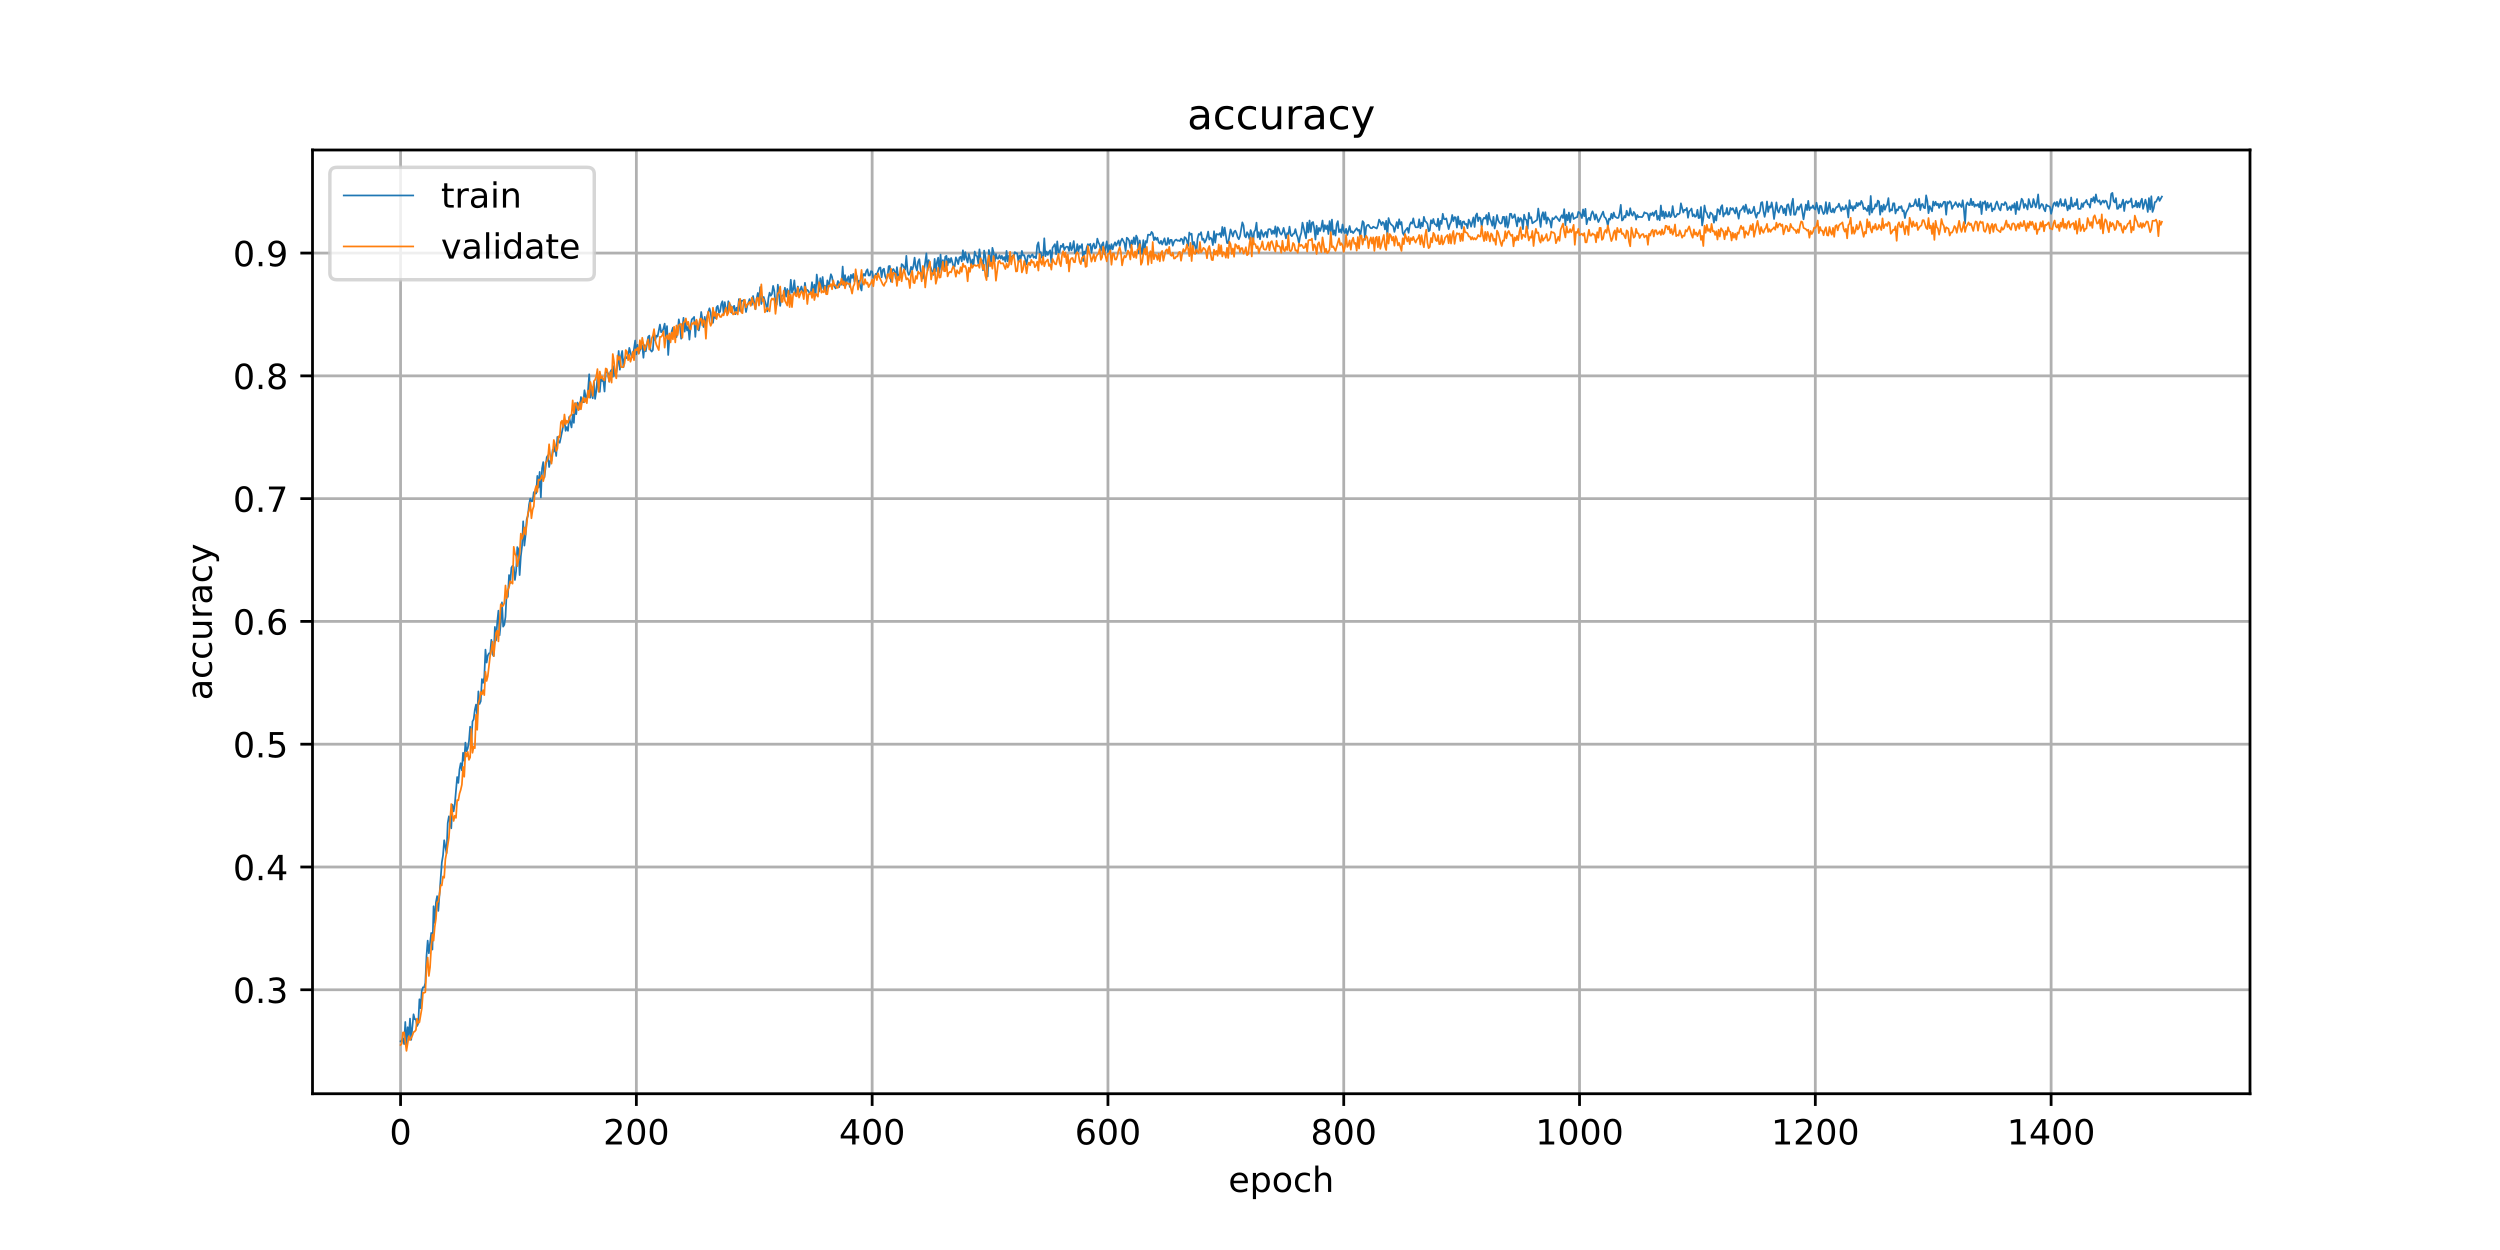 <?xml version="1.0" encoding="utf-8" standalone="no"?>
<!DOCTYPE svg PUBLIC "-//W3C//DTD SVG 1.1//EN"
  "http://www.w3.org/Graphics/SVG/1.1/DTD/svg11.dtd">
<!-- Created with matplotlib (https://matplotlib.org/) -->
<svg height="360pt" version="1.1" viewBox="0 0 720 360" width="720pt" xmlns="http://www.w3.org/2000/svg" xmlns:xlink="http://www.w3.org/1999/xlink">
 <defs>
  <style type="text/css">
*{stroke-linecap:butt;stroke-linejoin:round;}
  </style>
 </defs>
 <g id="figure_1">
  <g id="patch_1">
   <path d="M 0 360 
L 720 360 
L 720 0 
L 0 0 
z
" style="fill:#ffffff;"/>
  </g>
  <g id="axes_1">
   <g id="patch_2">
    <path d="M 90 315 
L 648 315 
L 648 43.2 
L 90 43.2 
z
" style="fill:#ffffff;"/>
   </g>
   <g id="matplotlib.axis_1">
    <g id="xtick_1">
     <g id="line2d_1">
      <path clip-path="url(#pa66f1c92d6)" d="M 115.364 315 
L 115.364 43.2 
" style="fill:none;stroke:#b0b0b0;stroke-linecap:square;stroke-width:0.8;"/>
     </g>
     <g id="line2d_2">
      <defs>
       <path d="M 0 0 
L 0 3.5 
" id="m254e8df9e0" style="stroke:#000000;stroke-width:0.8;"/>
      </defs>
      <g>
       <use style="stroke:#000000;stroke-width:0.8;" x="115.364" xlink:href="#m254e8df9e0" y="315"/>
      </g>
     </g>
     <g id="text_1">
      <!-- 0 -->
      <defs>
       <path d="M 31.781 66.406 
Q 24.172 66.406 20.328 58.906 
Q 16.5 51.422 16.5 36.375 
Q 16.5 21.391 20.328 13.891 
Q 24.172 6.391 31.781 6.391 
Q 39.453 6.391 43.281 13.891 
Q 47.125 21.391 47.125 36.375 
Q 47.125 51.422 43.281 58.906 
Q 39.453 66.406 31.781 66.406 
z
M 31.781 74.219 
Q 44.047 74.219 50.516 64.516 
Q 56.984 54.828 56.984 36.375 
Q 56.984 17.969 50.516 8.266 
Q 44.047 -1.422 31.781 -1.422 
Q 19.531 -1.422 13.062 8.266 
Q 6.594 17.969 6.594 36.375 
Q 6.594 54.828 13.062 64.516 
Q 19.531 74.219 31.781 74.219 
z
" id="DejaVuSans-48"/>
      </defs>
      <g transform="translate(112.182 329.598)scale(0.1 -0.1)">
       <use xlink:href="#DejaVuSans-48"/>
      </g>
     </g>
    </g>
    <g id="xtick_2">
     <g id="line2d_3">
      <path clip-path="url(#pa66f1c92d6)" d="M 183.272 315 
L 183.272 43.2 
" style="fill:none;stroke:#b0b0b0;stroke-linecap:square;stroke-width:0.8;"/>
     </g>
     <g id="line2d_4">
      <g>
       <use style="stroke:#000000;stroke-width:0.8;" x="183.272" xlink:href="#m254e8df9e0" y="315"/>
      </g>
     </g>
     <g id="text_2">
      <!-- 200 -->
      <defs>
       <path d="M 19.188 8.297 
L 53.609 8.297 
L 53.609 0 
L 7.328 0 
L 7.328 8.297 
Q 12.938 14.109 22.625 23.891 
Q 32.328 33.688 34.812 36.531 
Q 39.547 41.844 41.422 45.531 
Q 43.312 49.219 43.312 52.781 
Q 43.312 58.594 39.234 62.25 
Q 35.156 65.922 28.609 65.922 
Q 23.969 65.922 18.812 64.312 
Q 13.672 62.703 7.812 59.422 
L 7.812 69.391 
Q 13.766 71.781 18.938 73 
Q 24.125 74.219 28.422 74.219 
Q 39.75 74.219 46.484 68.547 
Q 53.219 62.891 53.219 53.422 
Q 53.219 48.922 51.531 44.891 
Q 49.859 40.875 45.406 35.406 
Q 44.188 33.984 37.641 27.219 
Q 31.109 20.453 19.188 8.297 
z
" id="DejaVuSans-50"/>
      </defs>
      <g transform="translate(173.728 329.598)scale(0.1 -0.1)">
       <use xlink:href="#DejaVuSans-50"/>
       <use x="63.623" xlink:href="#DejaVuSans-48"/>
       <use x="127.246" xlink:href="#DejaVuSans-48"/>
      </g>
     </g>
    </g>
    <g id="xtick_3">
     <g id="line2d_5">
      <path clip-path="url(#pa66f1c92d6)" d="M 251.18 315 
L 251.18 43.2 
" style="fill:none;stroke:#b0b0b0;stroke-linecap:square;stroke-width:0.8;"/>
     </g>
     <g id="line2d_6">
      <g>
       <use style="stroke:#000000;stroke-width:0.8;" x="251.18" xlink:href="#m254e8df9e0" y="315"/>
      </g>
     </g>
     <g id="text_3">
      <!-- 400 -->
      <defs>
       <path d="M 37.797 64.312 
L 12.891 25.391 
L 37.797 25.391 
z
M 35.203 72.906 
L 47.609 72.906 
L 47.609 25.391 
L 58.016 25.391 
L 58.016 17.188 
L 47.609 17.188 
L 47.609 0 
L 37.797 0 
L 37.797 17.188 
L 4.891 17.188 
L 4.891 26.703 
z
" id="DejaVuSans-52"/>
      </defs>
      <g transform="translate(241.636 329.598)scale(0.1 -0.1)">
       <use xlink:href="#DejaVuSans-52"/>
       <use x="63.623" xlink:href="#DejaVuSans-48"/>
       <use x="127.246" xlink:href="#DejaVuSans-48"/>
      </g>
     </g>
    </g>
    <g id="xtick_4">
     <g id="line2d_7">
      <path clip-path="url(#pa66f1c92d6)" d="M 319.088 315 
L 319.088 43.2 
" style="fill:none;stroke:#b0b0b0;stroke-linecap:square;stroke-width:0.8;"/>
     </g>
     <g id="line2d_8">
      <g>
       <use style="stroke:#000000;stroke-width:0.8;" x="319.088" xlink:href="#m254e8df9e0" y="315"/>
      </g>
     </g>
     <g id="text_4">
      <!-- 600 -->
      <defs>
       <path d="M 33.016 40.375 
Q 26.375 40.375 22.484 35.828 
Q 18.609 31.297 18.609 23.391 
Q 18.609 15.531 22.484 10.953 
Q 26.375 6.391 33.016 6.391 
Q 39.656 6.391 43.531 10.953 
Q 47.406 15.531 47.406 23.391 
Q 47.406 31.297 43.531 35.828 
Q 39.656 40.375 33.016 40.375 
z
M 52.594 71.297 
L 52.594 62.312 
Q 48.875 64.062 45.094 64.984 
Q 41.312 65.922 37.594 65.922 
Q 27.828 65.922 22.672 59.328 
Q 17.531 52.734 16.797 39.406 
Q 19.672 43.656 24.016 45.922 
Q 28.375 48.188 33.594 48.188 
Q 44.578 48.188 50.953 41.516 
Q 57.328 34.859 57.328 23.391 
Q 57.328 12.156 50.688 5.359 
Q 44.047 -1.422 33.016 -1.422 
Q 20.359 -1.422 13.672 8.266 
Q 6.984 17.969 6.984 36.375 
Q 6.984 53.656 15.188 63.938 
Q 23.391 74.219 37.203 74.219 
Q 40.922 74.219 44.703 73.484 
Q 48.484 72.75 52.594 71.297 
z
" id="DejaVuSans-54"/>
      </defs>
      <g transform="translate(309.544 329.598)scale(0.1 -0.1)">
       <use xlink:href="#DejaVuSans-54"/>
       <use x="63.623" xlink:href="#DejaVuSans-48"/>
       <use x="127.246" xlink:href="#DejaVuSans-48"/>
      </g>
     </g>
    </g>
    <g id="xtick_5">
     <g id="line2d_9">
      <path clip-path="url(#pa66f1c92d6)" d="M 386.996 315 
L 386.996 43.2 
" style="fill:none;stroke:#b0b0b0;stroke-linecap:square;stroke-width:0.8;"/>
     </g>
     <g id="line2d_10">
      <g>
       <use style="stroke:#000000;stroke-width:0.8;" x="386.996" xlink:href="#m254e8df9e0" y="315"/>
      </g>
     </g>
     <g id="text_5">
      <!-- 800 -->
      <defs>
       <path d="M 31.781 34.625 
Q 24.75 34.625 20.719 30.859 
Q 16.703 27.094 16.703 20.516 
Q 16.703 13.922 20.719 10.156 
Q 24.75 6.391 31.781 6.391 
Q 38.812 6.391 42.859 10.172 
Q 46.922 13.969 46.922 20.516 
Q 46.922 27.094 42.891 30.859 
Q 38.875 34.625 31.781 34.625 
z
M 21.922 38.812 
Q 15.578 40.375 12.031 44.719 
Q 8.5 49.078 8.5 55.328 
Q 8.5 64.062 14.719 69.141 
Q 20.953 74.219 31.781 74.219 
Q 42.672 74.219 48.875 69.141 
Q 55.078 64.062 55.078 55.328 
Q 55.078 49.078 51.531 44.719 
Q 48 40.375 41.703 38.812 
Q 48.828 37.156 52.797 32.312 
Q 56.781 27.484 56.781 20.516 
Q 56.781 9.906 50.312 4.234 
Q 43.844 -1.422 31.781 -1.422 
Q 19.734 -1.422 13.25 4.234 
Q 6.781 9.906 6.781 20.516 
Q 6.781 27.484 10.781 32.312 
Q 14.797 37.156 21.922 38.812 
z
M 18.312 54.391 
Q 18.312 48.734 21.844 45.562 
Q 25.391 42.391 31.781 42.391 
Q 38.141 42.391 41.719 45.562 
Q 45.312 48.734 45.312 54.391 
Q 45.312 60.062 41.719 63.234 
Q 38.141 66.406 31.781 66.406 
Q 25.391 66.406 21.844 63.234 
Q 18.312 60.062 18.312 54.391 
z
" id="DejaVuSans-56"/>
      </defs>
      <g transform="translate(377.452 329.598)scale(0.1 -0.1)">
       <use xlink:href="#DejaVuSans-56"/>
       <use x="63.623" xlink:href="#DejaVuSans-48"/>
       <use x="127.246" xlink:href="#DejaVuSans-48"/>
      </g>
     </g>
    </g>
    <g id="xtick_6">
     <g id="line2d_11">
      <path clip-path="url(#pa66f1c92d6)" d="M 454.904 315 
L 454.904 43.2 
" style="fill:none;stroke:#b0b0b0;stroke-linecap:square;stroke-width:0.8;"/>
     </g>
     <g id="line2d_12">
      <g>
       <use style="stroke:#000000;stroke-width:0.8;" x="454.904" xlink:href="#m254e8df9e0" y="315"/>
      </g>
     </g>
     <g id="text_6">
      <!-- 1000 -->
      <defs>
       <path d="M 12.406 8.297 
L 28.516 8.297 
L 28.516 63.922 
L 10.984 60.406 
L 10.984 69.391 
L 28.422 72.906 
L 38.281 72.906 
L 38.281 8.297 
L 54.391 8.297 
L 54.391 0 
L 12.406 0 
z
" id="DejaVuSans-49"/>
      </defs>
      <g transform="translate(442.179 329.598)scale(0.1 -0.1)">
       <use xlink:href="#DejaVuSans-49"/>
       <use x="63.623" xlink:href="#DejaVuSans-48"/>
       <use x="127.246" xlink:href="#DejaVuSans-48"/>
       <use x="190.869" xlink:href="#DejaVuSans-48"/>
      </g>
     </g>
    </g>
    <g id="xtick_7">
     <g id="line2d_13">
      <path clip-path="url(#pa66f1c92d6)" d="M 522.812 315 
L 522.812 43.2 
" style="fill:none;stroke:#b0b0b0;stroke-linecap:square;stroke-width:0.8;"/>
     </g>
     <g id="line2d_14">
      <g>
       <use style="stroke:#000000;stroke-width:0.8;" x="522.812" xlink:href="#m254e8df9e0" y="315"/>
      </g>
     </g>
     <g id="text_7">
      <!-- 1200 -->
      <g transform="translate(510.087 329.598)scale(0.1 -0.1)">
       <use xlink:href="#DejaVuSans-49"/>
       <use x="63.623" xlink:href="#DejaVuSans-50"/>
       <use x="127.246" xlink:href="#DejaVuSans-48"/>
       <use x="190.869" xlink:href="#DejaVuSans-48"/>
      </g>
     </g>
    </g>
    <g id="xtick_8">
     <g id="line2d_15">
      <path clip-path="url(#pa66f1c92d6)" d="M 590.72 315 
L 590.72 43.2 
" style="fill:none;stroke:#b0b0b0;stroke-linecap:square;stroke-width:0.8;"/>
     </g>
     <g id="line2d_16">
      <g>
       <use style="stroke:#000000;stroke-width:0.8;" x="590.72" xlink:href="#m254e8df9e0" y="315"/>
      </g>
     </g>
     <g id="text_8">
      <!-- 1400 -->
      <g transform="translate(577.995 329.598)scale(0.1 -0.1)">
       <use xlink:href="#DejaVuSans-49"/>
       <use x="63.623" xlink:href="#DejaVuSans-52"/>
       <use x="127.246" xlink:href="#DejaVuSans-48"/>
       <use x="190.869" xlink:href="#DejaVuSans-48"/>
      </g>
     </g>
    </g>
    <g id="text_9">
     <!-- epoch -->
     <defs>
      <path d="M 56.203 29.594 
L 56.203 25.203 
L 14.891 25.203 
Q 15.484 15.922 20.484 11.062 
Q 25.484 6.203 34.422 6.203 
Q 39.594 6.203 44.453 7.469 
Q 49.312 8.734 54.109 11.281 
L 54.109 2.781 
Q 49.266 0.734 44.188 -0.344 
Q 39.109 -1.422 33.891 -1.422 
Q 20.797 -1.422 13.156 6.188 
Q 5.516 13.812 5.516 26.812 
Q 5.516 40.234 12.766 48.109 
Q 20.016 56 32.328 56 
Q 43.359 56 49.781 48.891 
Q 56.203 41.797 56.203 29.594 
z
M 47.219 32.234 
Q 47.125 39.594 43.094 43.984 
Q 39.062 48.391 32.422 48.391 
Q 24.906 48.391 20.391 44.141 
Q 15.875 39.891 15.188 32.172 
z
" id="DejaVuSans-101"/>
      <path d="M 18.109 8.203 
L 18.109 -20.797 
L 9.078 -20.797 
L 9.078 54.688 
L 18.109 54.688 
L 18.109 46.391 
Q 20.953 51.266 25.266 53.625 
Q 29.594 56 35.594 56 
Q 45.562 56 51.781 48.094 
Q 58.016 40.188 58.016 27.297 
Q 58.016 14.406 51.781 6.484 
Q 45.562 -1.422 35.594 -1.422 
Q 29.594 -1.422 25.266 0.953 
Q 20.953 3.328 18.109 8.203 
z
M 48.688 27.297 
Q 48.688 37.203 44.609 42.844 
Q 40.531 48.484 33.406 48.484 
Q 26.266 48.484 22.188 42.844 
Q 18.109 37.203 18.109 27.297 
Q 18.109 17.391 22.188 11.75 
Q 26.266 6.109 33.406 6.109 
Q 40.531 6.109 44.609 11.75 
Q 48.688 17.391 48.688 27.297 
z
" id="DejaVuSans-112"/>
      <path d="M 30.609 48.391 
Q 23.391 48.391 19.188 42.75 
Q 14.984 37.109 14.984 27.297 
Q 14.984 17.484 19.156 11.844 
Q 23.344 6.203 30.609 6.203 
Q 37.797 6.203 41.984 11.859 
Q 46.188 17.531 46.188 27.297 
Q 46.188 37.016 41.984 42.703 
Q 37.797 48.391 30.609 48.391 
z
M 30.609 56 
Q 42.328 56 49.016 48.375 
Q 55.719 40.766 55.719 27.297 
Q 55.719 13.875 49.016 6.219 
Q 42.328 -1.422 30.609 -1.422 
Q 18.844 -1.422 12.172 6.219 
Q 5.516 13.875 5.516 27.297 
Q 5.516 40.766 12.172 48.375 
Q 18.844 56 30.609 56 
z
" id="DejaVuSans-111"/>
      <path d="M 48.781 52.594 
L 48.781 44.188 
Q 44.969 46.297 41.141 47.344 
Q 37.312 48.391 33.406 48.391 
Q 24.656 48.391 19.812 42.844 
Q 14.984 37.312 14.984 27.297 
Q 14.984 17.281 19.812 11.734 
Q 24.656 6.203 33.406 6.203 
Q 37.312 6.203 41.141 7.25 
Q 44.969 8.297 48.781 10.406 
L 48.781 2.094 
Q 45.016 0.344 40.984 -0.531 
Q 36.969 -1.422 32.422 -1.422 
Q 20.062 -1.422 12.781 6.344 
Q 5.516 14.109 5.516 27.297 
Q 5.516 40.672 12.859 48.328 
Q 20.219 56 33.016 56 
Q 37.156 56 41.109 55.141 
Q 45.062 54.297 48.781 52.594 
z
" id="DejaVuSans-99"/>
      <path d="M 54.891 33.016 
L 54.891 0 
L 45.906 0 
L 45.906 32.719 
Q 45.906 40.484 42.875 44.328 
Q 39.844 48.188 33.797 48.188 
Q 26.516 48.188 22.312 43.547 
Q 18.109 38.922 18.109 30.906 
L 18.109 0 
L 9.078 0 
L 9.078 75.984 
L 18.109 75.984 
L 18.109 46.188 
Q 21.344 51.125 25.703 53.562 
Q 30.078 56 35.797 56 
Q 45.219 56 50.047 50.172 
Q 54.891 44.344 54.891 33.016 
z
" id="DejaVuSans-104"/>
     </defs>
     <g transform="translate(353.772 343.277)scale(0.1 -0.1)">
      <use xlink:href="#DejaVuSans-101"/>
      <use x="61.523" xlink:href="#DejaVuSans-112"/>
      <use x="125" xlink:href="#DejaVuSans-111"/>
      <use x="186.182" xlink:href="#DejaVuSans-99"/>
      <use x="241.162" xlink:href="#DejaVuSans-104"/>
     </g>
    </g>
   </g>
   <g id="matplotlib.axis_2">
    <g id="ytick_1">
     <g id="line2d_17">
      <path clip-path="url(#pa66f1c92d6)" d="M 90 285.053 
L 648 285.053 
" style="fill:none;stroke:#b0b0b0;stroke-linecap:square;stroke-width:0.8;"/>
     </g>
     <g id="line2d_18">
      <defs>
       <path d="M 0 0 
L -3.5 0 
" id="m36fef67108" style="stroke:#000000;stroke-width:0.8;"/>
      </defs>
      <g>
       <use style="stroke:#000000;stroke-width:0.8;" x="90" xlink:href="#m36fef67108" y="285.053"/>
      </g>
     </g>
     <g id="text_10">
      <!-- 0.3 -->
      <defs>
       <path d="M 10.688 12.406 
L 21 12.406 
L 21 0 
L 10.688 0 
z
" id="DejaVuSans-46"/>
       <path d="M 40.578 39.312 
Q 47.656 37.797 51.625 33 
Q 55.609 28.219 55.609 21.188 
Q 55.609 10.406 48.188 4.484 
Q 40.766 -1.422 27.094 -1.422 
Q 22.516 -1.422 17.656 -0.516 
Q 12.797 0.391 7.625 2.203 
L 7.625 11.719 
Q 11.719 9.328 16.594 8.109 
Q 21.484 6.891 26.812 6.891 
Q 36.078 6.891 40.938 10.547 
Q 45.797 14.203 45.797 21.188 
Q 45.797 27.641 41.281 31.266 
Q 36.766 34.906 28.719 34.906 
L 20.219 34.906 
L 20.219 43.016 
L 29.109 43.016 
Q 36.375 43.016 40.234 45.922 
Q 44.094 48.828 44.094 54.297 
Q 44.094 59.906 40.109 62.906 
Q 36.141 65.922 28.719 65.922 
Q 24.656 65.922 20.016 65.031 
Q 15.375 64.156 9.812 62.312 
L 9.812 71.094 
Q 15.438 72.656 20.344 73.438 
Q 25.25 74.219 29.594 74.219 
Q 40.828 74.219 47.359 69.109 
Q 53.906 64.016 53.906 55.328 
Q 53.906 49.266 50.438 45.094 
Q 46.969 40.922 40.578 39.312 
z
" id="DejaVuSans-51"/>
      </defs>
      <g transform="translate(67.097 288.852)scale(0.1 -0.1)">
       <use xlink:href="#DejaVuSans-48"/>
       <use x="63.623" xlink:href="#DejaVuSans-46"/>
       <use x="95.41" xlink:href="#DejaVuSans-51"/>
      </g>
     </g>
    </g>
    <g id="ytick_2">
     <g id="line2d_19">
      <path clip-path="url(#pa66f1c92d6)" d="M 90 249.691 
L 648 249.691 
" style="fill:none;stroke:#b0b0b0;stroke-linecap:square;stroke-width:0.8;"/>
     </g>
     <g id="line2d_20">
      <g>
       <use style="stroke:#000000;stroke-width:0.8;" x="90" xlink:href="#m36fef67108" y="249.691"/>
      </g>
     </g>
     <g id="text_11">
      <!-- 0.4 -->
      <g transform="translate(67.097 253.49)scale(0.1 -0.1)">
       <use xlink:href="#DejaVuSans-48"/>
       <use x="63.623" xlink:href="#DejaVuSans-46"/>
       <use x="95.41" xlink:href="#DejaVuSans-52"/>
      </g>
     </g>
    </g>
    <g id="ytick_3">
     <g id="line2d_21">
      <path clip-path="url(#pa66f1c92d6)" d="M 90 214.329 
L 648 214.329 
" style="fill:none;stroke:#b0b0b0;stroke-linecap:square;stroke-width:0.8;"/>
     </g>
     <g id="line2d_22">
      <g>
       <use style="stroke:#000000;stroke-width:0.8;" x="90" xlink:href="#m36fef67108" y="214.329"/>
      </g>
     </g>
     <g id="text_12">
      <!-- 0.5 -->
      <defs>
       <path d="M 10.797 72.906 
L 49.516 72.906 
L 49.516 64.594 
L 19.828 64.594 
L 19.828 46.734 
Q 21.969 47.469 24.109 47.828 
Q 26.266 48.188 28.422 48.188 
Q 40.625 48.188 47.75 41.5 
Q 54.891 34.812 54.891 23.391 
Q 54.891 11.625 47.562 5.094 
Q 40.234 -1.422 26.906 -1.422 
Q 22.312 -1.422 17.547 -0.641 
Q 12.797 0.141 7.719 1.703 
L 7.719 11.625 
Q 12.109 9.234 16.797 8.062 
Q 21.484 6.891 26.703 6.891 
Q 35.156 6.891 40.078 11.328 
Q 45.016 15.766 45.016 23.391 
Q 45.016 31 40.078 35.438 
Q 35.156 39.891 26.703 39.891 
Q 22.75 39.891 18.812 39.016 
Q 14.891 38.141 10.797 36.281 
z
" id="DejaVuSans-53"/>
      </defs>
      <g transform="translate(67.097 218.128)scale(0.1 -0.1)">
       <use xlink:href="#DejaVuSans-48"/>
       <use x="63.623" xlink:href="#DejaVuSans-46"/>
       <use x="95.41" xlink:href="#DejaVuSans-53"/>
      </g>
     </g>
    </g>
    <g id="ytick_4">
     <g id="line2d_23">
      <path clip-path="url(#pa66f1c92d6)" d="M 90 178.967 
L 648 178.967 
" style="fill:none;stroke:#b0b0b0;stroke-linecap:square;stroke-width:0.8;"/>
     </g>
     <g id="line2d_24">
      <g>
       <use style="stroke:#000000;stroke-width:0.8;" x="90" xlink:href="#m36fef67108" y="178.967"/>
      </g>
     </g>
     <g id="text_13">
      <!-- 0.6 -->
      <g transform="translate(67.097 182.767)scale(0.1 -0.1)">
       <use xlink:href="#DejaVuSans-48"/>
       <use x="63.623" xlink:href="#DejaVuSans-46"/>
       <use x="95.41" xlink:href="#DejaVuSans-54"/>
      </g>
     </g>
    </g>
    <g id="ytick_5">
     <g id="line2d_25">
      <path clip-path="url(#pa66f1c92d6)" d="M 90 143.606 
L 648 143.606 
" style="fill:none;stroke:#b0b0b0;stroke-linecap:square;stroke-width:0.8;"/>
     </g>
     <g id="line2d_26">
      <g>
       <use style="stroke:#000000;stroke-width:0.8;" x="90" xlink:href="#m36fef67108" y="143.606"/>
      </g>
     </g>
     <g id="text_14">
      <!-- 0.7 -->
      <defs>
       <path d="M 8.203 72.906 
L 55.078 72.906 
L 55.078 68.703 
L 28.609 0 
L 18.312 0 
L 43.219 64.594 
L 8.203 64.594 
z
" id="DejaVuSans-55"/>
      </defs>
      <g transform="translate(67.097 147.405)scale(0.1 -0.1)">
       <use xlink:href="#DejaVuSans-48"/>
       <use x="63.623" xlink:href="#DejaVuSans-46"/>
       <use x="95.41" xlink:href="#DejaVuSans-55"/>
      </g>
     </g>
    </g>
    <g id="ytick_6">
     <g id="line2d_27">
      <path clip-path="url(#pa66f1c92d6)" d="M 90 108.244 
L 648 108.244 
" style="fill:none;stroke:#b0b0b0;stroke-linecap:square;stroke-width:0.8;"/>
     </g>
     <g id="line2d_28">
      <g>
       <use style="stroke:#000000;stroke-width:0.8;" x="90" xlink:href="#m36fef67108" y="108.244"/>
      </g>
     </g>
     <g id="text_15">
      <!-- 0.8 -->
      <g transform="translate(67.097 112.043)scale(0.1 -0.1)">
       <use xlink:href="#DejaVuSans-48"/>
       <use x="63.623" xlink:href="#DejaVuSans-46"/>
       <use x="95.41" xlink:href="#DejaVuSans-56"/>
      </g>
     </g>
    </g>
    <g id="ytick_7">
     <g id="line2d_29">
      <path clip-path="url(#pa66f1c92d6)" d="M 90 72.882 
L 648 72.882 
" style="fill:none;stroke:#b0b0b0;stroke-linecap:square;stroke-width:0.8;"/>
     </g>
     <g id="line2d_30">
      <g>
       <use style="stroke:#000000;stroke-width:0.8;" x="90" xlink:href="#m36fef67108" y="72.882"/>
      </g>
     </g>
     <g id="text_16">
      <!-- 0.9 -->
      <defs>
       <path d="M 10.984 1.516 
L 10.984 10.5 
Q 14.703 8.734 18.5 7.812 
Q 22.312 6.891 25.984 6.891 
Q 35.75 6.891 40.891 13.453 
Q 46.047 20.016 46.781 33.406 
Q 43.953 29.203 39.594 26.953 
Q 35.25 24.703 29.984 24.703 
Q 19.047 24.703 12.672 31.312 
Q 6.297 37.938 6.297 49.422 
Q 6.297 60.641 12.938 67.422 
Q 19.578 74.219 30.609 74.219 
Q 43.266 74.219 49.922 64.516 
Q 56.594 54.828 56.594 36.375 
Q 56.594 19.141 48.406 8.859 
Q 40.234 -1.422 26.422 -1.422 
Q 22.703 -1.422 18.891 -0.688 
Q 15.094 0.047 10.984 1.516 
z
M 30.609 32.422 
Q 37.25 32.422 41.125 36.953 
Q 45.016 41.5 45.016 49.422 
Q 45.016 57.281 41.125 61.844 
Q 37.25 66.406 30.609 66.406 
Q 23.969 66.406 20.094 61.844 
Q 16.219 57.281 16.219 49.422 
Q 16.219 41.5 20.094 36.953 
Q 23.969 32.422 30.609 32.422 
z
" id="DejaVuSans-57"/>
      </defs>
      <g transform="translate(67.097 76.681)scale(0.1 -0.1)">
       <use xlink:href="#DejaVuSans-48"/>
       <use x="63.623" xlink:href="#DejaVuSans-46"/>
       <use x="95.41" xlink:href="#DejaVuSans-57"/>
      </g>
     </g>
    </g>
    <g id="text_17">
     <!-- accuracy -->
     <defs>
      <path d="M 34.281 27.484 
Q 23.391 27.484 19.188 25 
Q 14.984 22.516 14.984 16.5 
Q 14.984 11.719 18.141 8.906 
Q 21.297 6.109 26.703 6.109 
Q 34.188 6.109 38.703 11.406 
Q 43.219 16.703 43.219 25.484 
L 43.219 27.484 
z
M 52.203 31.203 
L 52.203 0 
L 43.219 0 
L 43.219 8.297 
Q 40.141 3.328 35.547 0.953 
Q 30.953 -1.422 24.312 -1.422 
Q 15.922 -1.422 10.953 3.297 
Q 6 8.016 6 15.922 
Q 6 25.141 12.172 29.828 
Q 18.359 34.516 30.609 34.516 
L 43.219 34.516 
L 43.219 35.406 
Q 43.219 41.609 39.141 45 
Q 35.062 48.391 27.688 48.391 
Q 23 48.391 18.547 47.266 
Q 14.109 46.141 10.016 43.891 
L 10.016 52.203 
Q 14.938 54.109 19.578 55.047 
Q 24.219 56 28.609 56 
Q 40.484 56 46.344 49.844 
Q 52.203 43.703 52.203 31.203 
z
" id="DejaVuSans-97"/>
      <path d="M 8.5 21.578 
L 8.5 54.688 
L 17.484 54.688 
L 17.484 21.922 
Q 17.484 14.156 20.5 10.266 
Q 23.531 6.391 29.594 6.391 
Q 36.859 6.391 41.078 11.031 
Q 45.312 15.672 45.312 23.688 
L 45.312 54.688 
L 54.297 54.688 
L 54.297 0 
L 45.312 0 
L 45.312 8.406 
Q 42.047 3.422 37.719 1 
Q 33.406 -1.422 27.688 -1.422 
Q 18.266 -1.422 13.375 4.438 
Q 8.5 10.297 8.5 21.578 
z
M 31.109 56 
z
" id="DejaVuSans-117"/>
      <path d="M 41.109 46.297 
Q 39.594 47.172 37.812 47.578 
Q 36.031 48 33.891 48 
Q 26.266 48 22.188 43.047 
Q 18.109 38.094 18.109 28.812 
L 18.109 0 
L 9.078 0 
L 9.078 54.688 
L 18.109 54.688 
L 18.109 46.188 
Q 20.953 51.172 25.484 53.578 
Q 30.031 56 36.531 56 
Q 37.453 56 38.578 55.875 
Q 39.703 55.766 41.062 55.516 
z
" id="DejaVuSans-114"/>
      <path d="M 32.172 -5.078 
Q 28.375 -14.844 24.75 -17.812 
Q 21.141 -20.797 15.094 -20.797 
L 7.906 -20.797 
L 7.906 -13.281 
L 13.188 -13.281 
Q 16.891 -13.281 18.938 -11.516 
Q 21 -9.766 23.484 -3.219 
L 25.094 0.875 
L 2.984 54.688 
L 12.5 54.688 
L 29.594 11.922 
L 46.688 54.688 
L 56.203 54.688 
z
" id="DejaVuSans-121"/>
     </defs>
     <g transform="translate(61.017 201.659)rotate(-90)scale(0.1 -0.1)">
      <use xlink:href="#DejaVuSans-97"/>
      <use x="61.279" xlink:href="#DejaVuSans-99"/>
      <use x="116.26" xlink:href="#DejaVuSans-99"/>
      <use x="171.24" xlink:href="#DejaVuSans-117"/>
      <use x="234.619" xlink:href="#DejaVuSans-114"/>
      <use x="275.732" xlink:href="#DejaVuSans-97"/>
      <use x="337.012" xlink:href="#DejaVuSans-99"/>
      <use x="391.992" xlink:href="#DejaVuSans-121"/>
     </g>
    </g>
   </g>
   <g id="line2d_31">
    <path clip-path="url(#pa66f1c92d6)" d="M 115.364 299.905 
L 115.703 299.728 
L 116.043 299.109 
L 116.382 300.701 
L 116.722 294.335 
L 117.061 301.143 
L 117.401 295.838 
L 117.74 298.667 
L 118.08 293.363 
L 118.419 299.463 
L 119.099 292.125 
L 119.438 293.54 
L 119.778 293.54 
L 120.117 295.485 
L 120.457 294.777 
L 120.796 287.793 
L 121.136 290.357 
L 121.475 285.318 
L 121.815 284.346 
L 122.154 284.346 
L 122.494 283.108 
L 122.834 275.328 
L 123.173 270.908 
L 123.513 274.533 
L 124.192 268.698 
L 124.531 273.472 
L 124.871 261.007 
L 125.21 265.781 
L 125.55 259.858 
L 125.889 258.09 
L 126.229 262.333 
L 127.248 248.365 
L 127.587 246.332 
L 127.927 242 
L 128.606 245.713 
L 128.945 237.049 
L 129.285 235.104 
L 129.964 238.552 
L 130.303 231.745 
L 130.643 233.69 
L 130.982 231.657 
L 131.662 223.789 
L 132.001 225.468 
L 132.341 221.578 
L 132.68 219.81 
L 133.02 221.844 
L 133.359 216.805 
L 133.699 219.103 
L 134.038 213.887 
L 134.378 216.363 
L 134.717 215.479 
L 135.057 213.534 
L 135.396 209.29 
L 135.736 214.152 
L 136.076 207.787 
L 136.415 207.168 
L 136.755 204.428 
L 137.094 202.925 
L 137.434 206.019 
L 137.773 199.124 
L 138.113 202.748 
L 138.452 201.953 
L 138.792 195.587 
L 139.131 196.648 
L 139.471 195.057 
L 139.811 187.101 
L 140.15 190.814 
L 140.49 188.78 
L 140.829 188.161 
L 141.169 188.25 
L 141.508 184.272 
L 141.848 188.427 
L 142.187 188.957 
L 142.527 180.559 
L 142.866 184.448 
L 143.206 179.144 
L 143.545 175.873 
L 143.885 182.946 
L 144.225 179.321 
L 144.564 173.486 
L 144.904 180.47 
L 145.243 179.94 
L 145.583 177.641 
L 145.922 170.392 
L 146.262 171.895 
L 146.601 165.618 
L 146.941 167.917 
L 147.28 163.497 
L 147.62 162.966 
L 147.959 163.32 
L 148.299 167.033 
L 148.639 164.469 
L 148.978 157.573 
L 149.318 158.192 
L 149.657 165.618 
L 149.997 160.226 
L 150.336 157.397 
L 150.676 150.147 
L 151.015 157.131 
L 151.355 154.214 
L 151.694 149.529 
L 152.034 148.556 
L 152.373 145.285 
L 152.713 143.606 
L 153.053 144.401 
L 153.392 144.313 
L 153.732 141.749 
L 154.071 142.191 
L 154.411 142.103 
L 154.75 137.064 
L 155.09 140.423 
L 155.429 135.914 
L 155.769 143.252 
L 156.108 134.942 
L 156.448 133.085 
L 156.788 137.506 
L 157.467 131.671 
L 157.806 131.14 
L 158.146 134.5 
L 158.485 132.732 
L 158.825 132.732 
L 159.164 129.549 
L 159.504 130.08 
L 159.843 128.4 
L 160.183 131.317 
L 160.522 125.836 
L 160.862 127.251 
L 161.202 127.516 
L 162.56 120.974 
L 162.899 124.068 
L 163.239 123.007 
L 163.578 124.068 
L 163.918 120.09 
L 164.597 123.096 
L 164.936 119.383 
L 165.276 121.77 
L 165.616 116.112 
L 165.955 119.294 
L 166.295 115.935 
L 166.634 116.465 
L 166.974 117.791 
L 167.313 114.344 
L 167.653 115.758 
L 167.992 115.846 
L 168.332 112.399 
L 168.671 114.344 
L 169.011 114.697 
L 169.35 112.487 
L 169.69 107.802 
L 170.03 114.52 
L 170.369 111.426 
L 170.709 114.697 
L 171.048 110.012 
L 171.388 114.874 
L 171.727 112.664 
L 172.067 108.686 
L 172.406 112.31 
L 172.746 112.841 
L 173.085 108.597 
L 173.425 109.747 
L 173.765 109.481 
L 174.104 112.752 
L 174.444 107.183 
L 174.783 107.094 
L 175.123 107.536 
L 175.462 109.923 
L 175.802 107.006 
L 176.141 106.476 
L 176.481 108.509 
L 176.82 105.415 
L 177.16 108.244 
L 177.499 107.36 
L 177.839 105.238 
L 178.179 101.083 
L 178.518 106.476 
L 178.858 102.586 
L 179.197 101.083 
L 179.537 105.768 
L 179.876 103.381 
L 180.216 102.674 
L 180.555 103.205 
L 180.895 102.939 
L 181.234 100.199 
L 181.913 102.674 
L 182.253 102.851 
L 182.932 98.077 
L 183.272 102.055 
L 183.611 99.315 
L 183.951 101.79 
L 184.63 100.022 
L 184.969 99.492 
L 185.309 103.028 
L 185.648 99.403 
L 185.988 101.171 
L 186.667 97.016 
L 187.007 96.663 
L 187.346 100.818 
L 187.686 101.26 
L 188.025 100.818 
L 188.365 95.779 
L 188.704 97.989 
L 189.044 96.663 
L 189.383 96.928 
L 190.062 93.48 
L 190.402 95.69 
L 190.742 95.425 
L 191.081 94.629 
L 191.421 93.215 
L 191.76 97.282 
L 192.1 93.922 
L 192.439 102.232 
L 192.779 97.458 
L 193.118 97.547 
L 193.458 95.425 
L 193.797 94.364 
L 194.137 96.486 
L 194.476 95.513 
L 194.816 97.105 
L 195.156 95.69 
L 195.495 91.977 
L 195.835 94.011 
L 196.174 97.547 
L 196.853 91.535 
L 197.193 95.513 
L 197.532 92.596 
L 197.872 95.16 
L 198.211 94.187 
L 198.551 97.812 
L 198.89 94.099 
L 199.23 91.977 
L 199.57 91.712 
L 199.909 91.27 
L 200.249 97.016 
L 200.588 92.331 
L 201.267 95.16 
L 201.607 93.303 
L 201.946 89.856 
L 202.625 94.187 
L 202.965 91.27 
L 203.304 93.922 
L 203.644 91.093 
L 204.323 88.795 
L 204.663 89.944 
L 205.002 92.773 
L 205.342 92.95 
L 205.681 90.298 
L 206.021 91.624 
L 206.36 88.529 
L 206.7 88.087 
L 207.039 90.121 
L 207.379 89.767 
L 207.719 87.557 
L 208.058 86.761 
L 208.398 90.209 
L 208.737 87.027 
L 209.077 89.325 
L 209.416 90.121 
L 209.756 86.761 
L 210.095 87.557 
L 210.435 87.999 
L 210.774 90.121 
L 211.114 88.353 
L 211.453 88.087 
L 211.793 90.474 
L 212.133 88.618 
L 212.472 89.502 
L 212.812 86.143 
L 213.151 89.59 
L 213.491 86.585 
L 213.83 86.673 
L 214.17 86.408 
L 214.509 87.469 
L 214.849 89.856 
L 215.188 88.176 
L 215.867 86.143 
L 216.547 87.822 
L 216.886 85.258 
L 217.565 89.06 
L 217.905 86.143 
L 218.244 84.374 
L 218.584 86.85 
L 218.923 82.695 
L 219.263 87.557 
L 219.602 85.877 
L 219.942 85.524 
L 220.621 87.734 
L 220.961 89.679 
L 221.3 85.877 
L 221.64 84.286 
L 221.979 85.17 
L 222.319 84.64 
L 222.658 82.341 
L 222.998 83.756 
L 223.337 87.38 
L 223.677 87.734 
L 224.016 81.988 
L 224.696 88.087 
L 225.035 85.258 
L 225.375 85.17 
L 225.714 84.816 
L 226.054 82.872 
L 226.393 85.435 
L 226.733 83.225 
L 227.072 84.463 
L 227.412 84.816 
L 227.751 80.573 
L 228.091 84.286 
L 228.43 83.402 
L 228.77 80.75 
L 229.11 84.64 
L 229.449 83.932 
L 229.789 82.518 
L 230.128 84.109 
L 230.468 83.49 
L 230.807 82.518 
L 231.147 83.844 
L 231.486 84.64 
L 231.826 81.457 
L 232.165 84.021 
L 232.505 83.49 
L 232.844 83.844 
L 233.184 84.551 
L 233.524 84.198 
L 233.863 81.28 
L 234.203 84.993 
L 234.542 81.988 
L 234.882 85.17 
L 235.221 79.07 
L 235.9 83.932 
L 236.24 80.131 
L 236.579 83.225 
L 236.919 79.777 
L 237.258 83.402 
L 237.598 82.253 
L 237.938 84.374 
L 238.277 80.75 
L 238.617 82.695 
L 239.296 78.982 
L 239.635 79.777 
L 239.975 81.899 
L 240.654 83.048 
L 240.993 82.341 
L 241.333 80.927 
L 241.673 82.695 
L 242.012 81.192 
L 242.352 81.988 
L 242.691 76.772 
L 243.031 82.164 
L 243.37 79.247 
L 243.71 81.988 
L 244.049 80.308 
L 244.389 79.601 
L 244.728 82.606 
L 245.068 79.159 
L 245.407 80.043 
L 245.747 78.893 
L 246.087 81.103 
L 246.426 79.777 
L 246.766 79.512 
L 247.105 81.546 
L 247.445 80.838 
L 247.784 82.606 
L 248.124 83.667 
L 248.463 79.601 
L 248.803 78.893 
L 249.142 79.424 
L 249.482 78.098 
L 249.821 77.567 
L 250.161 79.335 
L 250.501 79.335 
L 250.84 78.098 
L 251.18 78.186 
L 251.519 80.043 
L 251.859 79.954 
L 252.198 78.893 
L 252.538 78.982 
L 253.217 77.125 
L 253.556 77.037 
L 253.896 79.866 
L 254.235 77.744 
L 254.575 77.39 
L 254.915 79.512 
L 255.254 80.308 
L 255.594 79.689 
L 255.933 76.683 
L 256.273 76.595 
L 256.612 81.103 
L 256.952 77.833 
L 257.291 77.479 
L 257.631 78.098 
L 257.97 80.219 
L 258.31 76.948 
L 258.65 79.689 
L 258.989 79.07 
L 259.329 79.866 
L 259.668 76.064 
L 260.008 76.33 
L 260.687 77.656 
L 261.026 73.677 
L 261.366 78.098 
L 261.705 79.159 
L 262.045 78.628 
L 262.384 76.86 
L 262.724 77.744 
L 263.064 76.595 
L 263.403 74.208 
L 263.743 76.86 
L 264.082 77.921 
L 264.422 75.357 
L 264.761 74.65 
L 265.101 77.479 
L 265.44 79.247 
L 265.78 80.219 
L 266.459 75.534 
L 266.798 72.97 
L 267.138 77.921 
L 267.478 74.915 
L 267.817 76.418 
L 268.836 79.159 
L 269.175 74.562 
L 269.515 78.186 
L 269.854 75.446 
L 270.194 74.208 
L 270.533 78.54 
L 270.873 73.324 
L 271.212 77.744 
L 271.552 74.915 
L 271.892 77.214 
L 272.231 73.943 
L 272.571 73.677 
L 272.91 76.418 
L 273.25 74.473 
L 273.589 75.622 
L 273.929 74.296 
L 274.608 76.772 
L 274.947 76.772 
L 275.287 74.12 
L 275.627 74.915 
L 275.966 76.064 
L 276.306 74.208 
L 276.645 73.943 
L 276.985 75.269 
L 277.324 72.086 
L 277.664 74.827 
L 278.003 72.617 
L 278.343 74.473 
L 278.682 75.622 
L 279.022 73.147 
L 279.361 74.473 
L 279.701 76.595 
L 280.041 74.738 
L 280.38 76.33 
L 280.72 72.44 
L 281.059 73.589 
L 281.399 73.766 
L 281.738 75.799 
L 282.078 71.821 
L 282.417 74.738 
L 282.757 74.915 
L 283.096 77.833 
L 283.436 72.175 
L 283.775 73.766 
L 284.455 79.601 
L 284.794 71.998 
L 285.134 73.677 
L 285.473 76.064 
L 285.813 71.379 
L 286.152 72.705 
L 286.492 75.269 
L 286.831 73.147 
L 287.171 74.473 
L 287.51 74.473 
L 287.85 73.501 
L 288.189 74.473 
L 288.529 73.677 
L 288.869 74.827 
L 289.208 74.031 
L 289.548 75.357 
L 289.887 72.263 
L 290.227 75.269 
L 290.566 73.677 
L 290.906 73.589 
L 291.245 74.473 
L 291.585 73.677 
L 291.924 73.943 
L 292.264 72.617 
L 292.604 72.882 
L 292.943 72.97 
L 293.283 75.18 
L 293.622 73.589 
L 293.962 74.562 
L 294.301 72.263 
L 294.641 73.589 
L 294.98 73.501 
L 295.659 76.153 
L 295.999 73.677 
L 296.338 73.501 
L 296.678 74.208 
L 297.018 73.589 
L 297.357 73.235 
L 297.697 74.208 
L 298.036 73.854 
L 298.376 74.385 
L 298.715 70.672 
L 299.055 69.788 
L 299.394 72.793 
L 299.734 72.617 
L 300.073 74.208 
L 300.413 74.473 
L 300.752 68.638 
L 301.092 73.766 
L 301.432 72.44 
L 301.771 73.412 
L 302.111 72.528 
L 302.45 72.086 
L 302.79 75.622 
L 303.129 71.379 
L 303.808 70.318 
L 304.148 73.235 
L 304.487 69.522 
L 304.827 72.793 
L 305.166 72.528 
L 305.506 70.76 
L 305.846 71.114 
L 306.185 70.23 
L 306.525 71.998 
L 306.864 71.291 
L 307.204 71.025 
L 307.543 71.114 
L 307.883 72.263 
L 308.222 69.964 
L 308.562 72.086 
L 308.901 71.291 
L 309.241 69.434 
L 309.581 72.97 
L 309.92 72.705 
L 310.26 70.318 
L 310.599 72.351 
L 310.939 70.849 
L 311.278 71.379 
L 311.618 70.318 
L 311.957 75.18 
L 312.297 72.44 
L 312.636 72.97 
L 312.976 71.291 
L 313.315 70.318 
L 313.655 70.672 
L 313.995 70.23 
L 314.334 72.793 
L 314.674 70.849 
L 315.013 70.141 
L 315.353 71.556 
L 315.692 71.291 
L 316.032 68.727 
L 316.371 69.876 
L 316.711 70.495 
L 317.05 72.263 
L 317.39 70.407 
L 317.729 69.788 
L 318.069 73.235 
L 318.748 69.522 
L 319.088 72.617 
L 319.427 70.583 
L 319.767 72.175 
L 320.106 70.318 
L 320.446 71.821 
L 320.785 70.583 
L 321.125 69.788 
L 321.464 70.76 
L 322.143 69.257 
L 322.483 70.849 
L 322.823 69.434 
L 323.162 68.727 
L 323.841 70.053 
L 324.181 72.263 
L 324.52 68.462 
L 324.86 68.727 
L 325.199 69.346 
L 325.539 71.379 
L 325.878 69.257 
L 326.218 70.318 
L 326.558 68.373 
L 326.897 70.318 
L 327.237 67.843 
L 327.576 68.638 
L 327.916 72.882 
L 328.255 69.257 
L 328.595 71.733 
L 328.934 73.147 
L 329.274 69.169 
L 329.613 72.617 
L 329.953 69.434 
L 330.292 69.876 
L 330.632 67.578 
L 331.311 67.666 
L 331.651 66.782 
L 331.99 67.224 
L 332.33 69.169 
L 332.669 68.373 
L 333.009 69.08 
L 333.348 68.462 
L 333.688 69.788 
L 334.027 70.141 
L 334.367 69.346 
L 334.706 70.407 
L 335.386 68.638 
L 335.725 70.495 
L 336.065 70.495 
L 336.404 68.55 
L 336.744 70.23 
L 337.083 69.08 
L 337.423 69.08 
L 337.762 70.76 
L 338.102 69.699 
L 338.441 69.169 
L 338.781 68.992 
L 339.12 69.346 
L 339.46 69.257 
L 339.8 69.434 
L 340.139 68.727 
L 340.479 68.992 
L 340.818 70.318 
L 341.158 68.285 
L 341.497 68.55 
L 341.837 69.346 
L 342.176 70.849 
L 342.516 66.959 
L 342.855 67.578 
L 343.195 67.312 
L 343.535 71.291 
L 343.874 69.699 
L 344.214 70.937 
L 344.553 72.793 
L 344.893 68.727 
L 345.232 67.401 
L 345.572 67.578 
L 345.911 66.87 
L 346.251 69.08 
L 346.59 68.727 
L 346.93 69.876 
L 347.269 69.257 
L 347.609 68.196 
L 347.949 66.694 
L 348.288 68.992 
L 348.628 68.462 
L 348.967 68.815 
L 349.307 70.583 
L 349.646 66.605 
L 349.986 69.876 
L 350.325 67.401 
L 351.004 67.578 
L 351.344 67.136 
L 351.683 68.285 
L 352.023 65.367 
L 352.363 67.843 
L 352.702 65.544 
L 353.381 69.964 
L 353.721 70.053 
L 354.4 66.075 
L 355.079 68.108 
L 355.418 66.782 
L 355.758 66.428 
L 356.097 67.136 
L 356.437 68.285 
L 356.777 68.904 
L 357.116 68.02 
L 357.795 64.041 
L 358.135 64.925 
L 358.474 67.931 
L 358.814 68.373 
L 359.153 66.87 
L 359.493 67.489 
L 359.832 68.815 
L 360.172 66.252 
L 360.512 67.224 
L 360.851 70.407 
L 361.191 66.782 
L 361.53 66.252 
L 361.87 64.13 
L 362.209 68.373 
L 362.549 66.87 
L 362.888 68.904 
L 363.228 66.252 
L 363.907 68.196 
L 364.246 67.136 
L 364.586 66.782 
L 364.926 68.373 
L 365.265 66.075 
L 365.605 65.986 
L 365.944 66.075 
L 366.284 67.401 
L 366.623 66.428 
L 366.963 67.312 
L 367.302 65.191 
L 367.642 68.196 
L 367.981 65.456 
L 368.321 65.986 
L 368.66 67.136 
L 369 67.578 
L 369.34 66.959 
L 369.679 65.633 
L 370.358 68.638 
L 370.698 67.136 
L 371.037 67.489 
L 371.377 65.279 
L 371.716 67.666 
L 372.056 68.02 
L 372.395 67.401 
L 372.735 67.224 
L 373.074 65.986 
L 373.414 67.489 
L 373.754 68.373 
L 374.093 70.053 
L 374.433 68.108 
L 374.772 67.047 
L 375.112 64.13 
L 376.13 68.638 
L 376.47 64.13 
L 376.809 66.959 
L 377.149 63.511 
L 377.488 66.782 
L 377.828 64.13 
L 378.168 63.953 
L 378.507 65.809 
L 378.847 68.992 
L 379.186 65.014 
L 379.526 67.489 
L 379.865 65.633 
L 380.205 66.517 
L 380.544 65.456 
L 380.884 63.511 
L 381.223 66.694 
L 381.563 64.837 
L 381.903 65.986 
L 382.242 64.925 
L 382.582 67.401 
L 382.921 63.688 
L 383.261 66.694 
L 383.6 63.246 
L 383.94 67.578 
L 384.279 66.34 
L 384.619 67.843 
L 384.958 64.572 
L 385.298 63.688 
L 385.637 66.87 
L 385.977 66.075 
L 386.317 67.047 
L 386.656 64.66 
L 386.996 66.517 
L 387.335 67.136 
L 387.675 65.898 
L 388.014 67.666 
L 388.693 65.102 
L 389.033 66.87 
L 389.372 66.605 
L 389.712 67.136 
L 390.731 65.721 
L 391.07 66.428 
L 391.41 66.163 
L 391.749 68.02 
L 392.428 63.688 
L 392.768 64.13 
L 393.107 69.08 
L 393.447 65.367 
L 393.786 64.837 
L 394.126 64.749 
L 394.465 65.367 
L 394.805 65.721 
L 395.145 65.721 
L 395.484 65.279 
L 396.503 65.809 
L 396.842 64.925 
L 397.182 63.246 
L 397.521 63.865 
L 397.861 64.837 
L 398.2 63.953 
L 398.54 64.218 
L 398.88 66.075 
L 399.219 63.599 
L 399.559 68.108 
L 399.898 62.804 
L 400.238 64.041 
L 400.577 64.572 
L 401.256 65.191 
L 401.596 66.782 
L 402.275 63.953 
L 402.614 65.721 
L 402.954 63.157 
L 403.294 64.66 
L 403.633 63.953 
L 403.973 67.047 
L 404.312 67.666 
L 404.652 66.517 
L 405.331 65.633 
L 405.67 67.047 
L 406.01 64.837 
L 406.349 64.041 
L 406.689 64.395 
L 407.028 62.892 
L 407.368 64.66 
L 407.708 65.456 
L 408.387 65.456 
L 408.726 63.157 
L 409.066 65.721 
L 409.405 64.13 
L 409.745 65.191 
L 410.084 62.45 
L 410.424 63.688 
L 410.763 63.953 
L 411.103 64.483 
L 411.442 66.605 
L 411.782 66.34 
L 412.122 63.423 
L 412.461 64.307 
L 412.801 63.069 
L 413.14 64.483 
L 413.48 64.66 
L 413.819 65.191 
L 414.159 62.981 
L 414.498 66.252 
L 414.838 63.599 
L 415.177 64.483 
L 415.517 61.566 
L 415.857 63.069 
L 416.196 63.157 
L 416.536 62.892 
L 417.215 65.986 
L 417.554 64.66 
L 417.894 63.953 
L 418.233 61.92 
L 418.573 63.688 
L 418.912 62.539 
L 419.252 62.627 
L 419.591 65.544 
L 419.931 62.362 
L 420.271 64.66 
L 420.61 63.599 
L 420.95 65.809 
L 421.289 63.865 
L 421.629 63.776 
L 421.968 64.66 
L 422.308 64.483 
L 422.647 65.721 
L 422.987 63.246 
L 423.326 63.953 
L 423.666 65.279 
L 424.345 62.627 
L 424.685 65.367 
L 425.024 62.096 
L 425.364 61.478 
L 425.703 63.688 
L 426.043 62.627 
L 426.382 62.804 
L 426.722 65.279 
L 427.061 63.334 
L 427.401 62.715 
L 427.74 62.981 
L 428.08 61.92 
L 428.419 64.66 
L 428.759 61.301 
L 429.099 63.069 
L 429.438 63.776 
L 429.778 65.014 
L 430.117 62.45 
L 430.457 65.809 
L 430.796 64.395 
L 431.136 61.92 
L 431.475 63.423 
L 431.815 64.041 
L 432.154 64.395 
L 432.494 64.218 
L 432.834 62.45 
L 433.173 62.45 
L 433.513 65.279 
L 433.852 62.362 
L 434.192 65.544 
L 434.531 64.218 
L 434.871 61.566 
L 435.21 61.566 
L 435.55 62.804 
L 435.889 62.539 
L 436.229 61.743 
L 436.908 65.191 
L 437.248 62.627 
L 437.587 63.865 
L 437.927 62.804 
L 438.266 63.334 
L 438.606 65.986 
L 438.945 61.831 
L 439.285 63.157 
L 439.624 63.334 
L 439.964 65.898 
L 440.303 61.301 
L 440.643 62.892 
L 440.982 62.539 
L 441.322 64.307 
L 442.68 63.334 
L 443.02 60.063 
L 443.699 65.367 
L 444.038 62.096 
L 444.378 61.124 
L 444.717 63.246 
L 445.057 61.124 
L 445.396 64.395 
L 445.736 62.627 
L 446.415 63.688 
L 446.755 65.544 
L 447.094 62.804 
L 447.434 63.157 
L 448.113 62.273 
L 449.131 63.688 
L 449.471 62.627 
L 449.811 62.008 
L 450.15 62.804 
L 450.49 60.24 
L 450.829 64.837 
L 451.169 61.831 
L 451.508 63.423 
L 451.848 61.212 
L 452.187 64.041 
L 452.527 61.92 
L 452.866 61.389 
L 453.206 63.069 
L 453.885 62.627 
L 454.225 62.539 
L 454.564 61.036 
L 454.904 61.212 
L 455.243 61.831 
L 455.583 62.804 
L 455.922 60.328 
L 456.262 62.273 
L 456.601 60.152 
L 456.941 64.572 
L 457.28 63.157 
L 457.62 62.715 
L 457.959 63.423 
L 458.299 61.654 
L 458.639 60.859 
L 458.978 61.743 
L 459.318 63.246 
L 459.657 61.743 
L 460.336 63.953 
L 461.694 60.947 
L 462.034 62.45 
L 462.373 62.715 
L 462.713 63.423 
L 463.053 65.014 
L 463.392 62.981 
L 463.732 63.246 
L 464.071 61.566 
L 464.411 62.892 
L 464.75 61.212 
L 465.09 62.362 
L 465.769 62.804 
L 466.108 62.715 
L 466.448 61.389 
L 466.788 59.002 
L 467.127 63.511 
L 467.467 63.246 
L 467.806 62.185 
L 468.146 62.627 
L 468.485 60.682 
L 468.825 61.92 
L 469.164 62.096 
L 469.504 59.975 
L 469.843 61.654 
L 470.183 62.096 
L 470.522 61.036 
L 470.862 61.566 
L 471.202 63.246 
L 471.541 61.92 
L 471.881 62.539 
L 472.22 62.45 
L 472.899 62.539 
L 473.239 62.096 
L 473.578 61.124 
L 473.918 61.389 
L 474.257 61.389 
L 474.597 61.743 
L 474.936 63.423 
L 475.276 61.478 
L 475.616 61.92 
L 475.955 61.212 
L 476.295 62.185 
L 476.634 61.124 
L 476.974 60.682 
L 477.313 63.246 
L 477.653 62.185 
L 477.992 63.423 
L 478.332 59.179 
L 478.671 62.273 
L 479.011 60.859 
L 479.35 62.892 
L 479.69 61.036 
L 480.03 62.362 
L 480.369 62.362 
L 480.709 61.036 
L 481.048 62.539 
L 481.388 62.096 
L 481.727 59.356 
L 482.067 61.743 
L 482.406 62.539 
L 482.746 62.273 
L 483.085 61.566 
L 483.425 61.743 
L 483.765 61.389 
L 484.104 58.56 
L 484.783 61.212 
L 485.123 60.417 
L 485.462 60.505 
L 485.802 59.886 
L 486.141 62.715 
L 486.481 60.859 
L 486.82 60.594 
L 487.16 60.063 
L 487.499 62.273 
L 487.839 61.743 
L 488.179 62.45 
L 488.518 62.185 
L 488.858 60.417 
L 489.197 62.804 
L 489.537 62.715 
L 489.876 59.621 
L 490.216 64.925 
L 490.555 62.981 
L 490.895 59.179 
L 491.234 60.947 
L 491.574 61.389 
L 491.913 62.539 
L 492.253 62.804 
L 492.593 61.212 
L 492.932 61.478 
L 493.272 61.92 
L 493.611 64.13 
L 493.951 62.185 
L 494.29 63.511 
L 494.63 60.24 
L 494.969 60.505 
L 495.309 61.743 
L 495.648 59.621 
L 495.988 59.091 
L 496.327 62.362 
L 496.667 61.389 
L 497.007 61.566 
L 497.346 59.886 
L 497.686 61.831 
L 498.025 61.654 
L 498.365 59.886 
L 498.704 60.417 
L 499.044 59.975 
L 499.723 61.478 
L 500.062 59.798 
L 500.742 62.981 
L 501.081 60.77 
L 501.421 60.505 
L 501.76 60.063 
L 502.1 59.356 
L 502.439 61.036 
L 502.779 58.914 
L 503.458 61.566 
L 503.797 60.24 
L 504.137 61.389 
L 504.476 61.301 
L 504.816 60.682 
L 505.156 59.533 
L 505.495 61.654 
L 505.835 62.715 
L 506.174 61.301 
L 506.514 61.478 
L 506.853 60.77 
L 507.193 58.383 
L 507.532 58.207 
L 507.872 60.77 
L 508.211 62.45 
L 508.551 60.859 
L 508.89 58.03 
L 509.23 61.036 
L 509.57 59.444 
L 509.909 59.798 
L 510.249 58.295 
L 510.588 60.24 
L 510.928 63.069 
L 511.607 58.295 
L 511.946 60.594 
L 512.286 61.212 
L 512.625 59.975 
L 512.965 59.268 
L 513.304 59.621 
L 513.644 61.389 
L 513.984 60.063 
L 514.323 62.008 
L 514.663 59.091 
L 515.002 58.826 
L 515.681 61.92 
L 516.021 58.737 
L 516.36 57.234 
L 516.7 61.831 
L 517.039 61.831 
L 517.719 59.533 
L 518.058 60.417 
L 518.398 59.444 
L 518.737 58.826 
L 519.416 63.157 
L 520.095 58.914 
L 520.435 60.505 
L 520.774 57.853 
L 521.114 60.505 
L 521.453 59.71 
L 521.793 59.886 
L 522.133 59.179 
L 522.472 60.063 
L 522.812 60.328 
L 523.151 58.383 
L 523.83 61.478 
L 524.17 59.268 
L 524.509 59.356 
L 524.849 60.77 
L 525.188 61.654 
L 525.528 61.124 
L 525.867 58.207 
L 526.207 61.566 
L 526.886 58.383 
L 527.226 60.859 
L 527.565 61.124 
L 527.905 60.063 
L 528.244 61.212 
L 528.584 60.152 
L 528.923 59.621 
L 529.263 59.621 
L 529.602 58.649 
L 530.281 60.77 
L 530.621 59.621 
L 530.961 60.328 
L 531.3 60.24 
L 531.64 59.091 
L 531.979 60.063 
L 532.319 62.627 
L 532.658 57.676 
L 532.998 59.975 
L 533.337 59.356 
L 533.677 60.682 
L 534.016 59.356 
L 534.356 59.975 
L 534.696 58.383 
L 535.035 59.356 
L 535.375 58.472 
L 535.714 59.002 
L 536.054 57.853 
L 536.393 58.56 
L 536.733 60.24 
L 537.072 59.798 
L 537.751 60.77 
L 538.091 59.268 
L 538.43 61.831 
L 538.77 56.439 
L 539.11 61.212 
L 539.449 60.152 
L 539.789 60.063 
L 540.128 58.826 
L 540.468 59.444 
L 540.807 57.765 
L 541.147 58.03 
L 541.486 61.831 
L 541.826 59.268 
L 542.165 60.947 
L 542.505 58.914 
L 542.844 60.417 
L 543.184 59.356 
L 543.524 58.914 
L 543.863 57.057 
L 544.203 60.947 
L 544.542 60.328 
L 544.882 60.594 
L 545.221 58.56 
L 545.561 58.56 
L 545.9 61.478 
L 546.24 60.328 
L 546.579 60.594 
L 546.919 59.533 
L 547.258 59.886 
L 547.598 59.356 
L 547.938 60.859 
L 548.277 60.594 
L 548.617 62.804 
L 548.956 61.212 
L 549.635 59.975 
L 549.975 58.56 
L 550.314 59.533 
L 550.654 59.268 
L 550.993 59.356 
L 551.333 58.649 
L 551.673 57.411 
L 552.012 59.179 
L 552.352 59.444 
L 552.691 57.234 
L 553.031 60.505 
L 553.37 58.914 
L 553.71 58.737 
L 554.049 59.798 
L 554.389 59.975 
L 554.728 56.262 
L 555.068 57.853 
L 555.407 61.389 
L 555.747 59.356 
L 556.426 60.859 
L 556.766 58.03 
L 557.105 59.179 
L 557.445 58.118 
L 557.784 59.091 
L 558.124 58.649 
L 558.463 59.886 
L 558.803 58.649 
L 559.142 59.533 
L 559.821 58.118 
L 560.161 58.118 
L 560.501 61.831 
L 560.84 58.207 
L 561.18 58.649 
L 561.519 57.941 
L 561.859 58.295 
L 562.198 60.152 
L 562.538 59.268 
L 562.877 59.002 
L 563.217 58.207 
L 563.896 59.621 
L 564.235 58.56 
L 564.915 59.621 
L 565.254 57.676 
L 565.594 60.152 
L 565.933 64.395 
L 566.273 59.002 
L 566.612 58.295 
L 566.952 59.002 
L 567.291 59.091 
L 567.631 57.234 
L 567.97 59.091 
L 568.31 58.118 
L 568.65 59.533 
L 568.989 58.914 
L 569.329 59.268 
L 569.668 58.737 
L 570.008 59.71 
L 570.347 58.03 
L 570.687 61.654 
L 571.026 58.295 
L 571.366 58.649 
L 571.705 57.941 
L 572.045 60.505 
L 572.384 58.383 
L 572.724 59.798 
L 573.403 58.56 
L 573.743 60.859 
L 574.082 60.063 
L 574.422 60.328 
L 574.761 58.826 
L 575.101 58.03 
L 575.78 60.152 
L 576.119 60.594 
L 576.459 58.737 
L 576.798 58.826 
L 577.138 59.091 
L 577.478 58.207 
L 577.817 58.649 
L 578.157 60.505 
L 578.836 59.444 
L 579.175 60.505 
L 579.515 59.091 
L 579.854 59.798 
L 580.194 58.56 
L 580.533 61.654 
L 580.873 58.118 
L 581.212 60.328 
L 581.552 60.417 
L 582.231 57.234 
L 582.571 57.765 
L 582.91 59.886 
L 583.25 58.737 
L 583.589 59.268 
L 583.929 60.328 
L 584.268 57.323 
L 584.947 59.71 
L 585.287 59.533 
L 585.627 57.323 
L 586.306 59.71 
L 586.645 58.383 
L 586.985 55.997 
L 587.324 60.063 
L 588.003 58.737 
L 588.343 59.002 
L 588.682 60.24 
L 589.022 60.859 
L 589.361 58.914 
L 589.701 59.356 
L 590.041 59.356 
L 590.38 59.621 
L 590.72 61.566 
L 591.399 58.737 
L 591.738 58.295 
L 592.078 59.268 
L 592.417 58.118 
L 592.757 59.533 
L 593.436 57.323 
L 593.775 59.268 
L 594.115 58.737 
L 594.455 59.356 
L 594.794 57.411 
L 595.473 60.594 
L 595.813 59.179 
L 596.152 60.152 
L 596.492 56.881 
L 596.831 59.444 
L 597.171 59.444 
L 597.51 58.472 
L 597.85 59.091 
L 598.189 57.323 
L 598.529 60.152 
L 599.208 60.152 
L 599.548 58.56 
L 599.887 59.621 
L 600.227 58.383 
L 600.566 58.295 
L 600.906 57.588 
L 601.245 58.826 
L 601.585 58.826 
L 601.924 59.798 
L 602.264 57.234 
L 602.604 57.941 
L 602.943 56.792 
L 603.283 58.383 
L 603.622 55.997 
L 603.962 57.676 
L 604.301 58.118 
L 604.641 57.676 
L 604.98 58.914 
L 605.32 58.207 
L 605.659 57.765 
L 605.999 58.383 
L 606.338 57.765 
L 606.678 58.03 
L 607.018 59.444 
L 607.357 60.152 
L 607.697 59.002 
L 608.036 55.82 
L 608.376 55.555 
L 608.715 57.941 
L 609.055 58.295 
L 609.394 57.057 
L 609.734 60.152 
L 610.073 60.063 
L 610.413 58.914 
L 610.752 59.71 
L 611.432 57.499 
L 611.771 60.77 
L 612.111 58.295 
L 612.45 57.941 
L 612.79 58.56 
L 613.129 58.03 
L 613.469 58.118 
L 613.808 57.146 
L 614.148 59.798 
L 614.487 59.268 
L 614.827 59.444 
L 615.166 57.853 
L 615.506 59.71 
L 615.846 58.383 
L 616.185 59.71 
L 616.525 58.03 
L 616.864 57.234 
L 617.204 60.152 
L 617.883 57.499 
L 618.222 58.914 
L 618.562 61.036 
L 618.901 57.057 
L 619.241 60.328 
L 619.581 56.527 
L 619.92 61.036 
L 620.26 60.063 
L 620.599 58.207 
L 620.939 58.118 
L 621.618 56.704 
L 621.957 57.853 
L 622.636 56.615 
L 622.636 56.615 
" style="fill:none;stroke:#1f77b4;stroke-linecap:square;stroke-width:0.5;"/>
   </g>
   <g id="line2d_32">
    <path clip-path="url(#pa66f1c92d6)" d="M 115.364 300.966 
L 115.703 300.612 
L 116.043 297.341 
L 116.382 297.341 
L 117.061 302.645 
L 117.74 298.402 
L 118.08 299.551 
L 118.759 298.225 
L 119.099 297.253 
L 119.438 297.076 
L 119.778 296.634 
L 120.117 293.363 
L 120.457 294.601 
L 120.796 294.424 
L 121.475 290.446 
L 121.815 285.849 
L 122.154 285.937 
L 122.494 285.76 
L 122.834 278.688 
L 123.173 275.77 
L 123.513 281.075 
L 123.852 278.599 
L 124.192 272.765 
L 124.531 269.14 
L 124.871 270.908 
L 125.21 266.93 
L 125.55 264.631 
L 125.889 259.858 
L 126.229 259.681 
L 126.568 257.648 
L 126.908 254.907 
L 127.248 254.995 
L 127.587 252.432 
L 127.927 252.785 
L 128.266 247.481 
L 128.606 245.624 
L 129.285 241.204 
L 129.964 231.568 
L 130.303 234.574 
L 130.643 236.43 
L 130.982 234.928 
L 131.322 235.546 
L 131.662 230.419 
L 132.001 230.507 
L 132.341 228.562 
L 132.68 227.502 
L 133.02 225.999 
L 133.359 220.871 
L 133.699 223.7 
L 134.038 216.716 
L 134.378 217.865 
L 134.717 216.539 
L 135.057 218.838 
L 135.396 218.131 
L 135.736 209.909 
L 136.076 216.805 
L 136.415 215.036 
L 136.755 215.479 
L 137.094 205.842 
L 137.434 210.174 
L 137.773 202.483 
L 138.113 201.511 
L 138.452 199.3 
L 138.792 200.008 
L 139.131 198.77 
L 139.471 200.185 
L 139.811 193.466 
L 140.15 196.118 
L 140.49 194.703 
L 141.169 188.78 
L 141.508 187.189 
L 141.848 184.802 
L 142.187 188.957 
L 142.866 182.238 
L 143.206 181.62 
L 143.545 184.714 
L 144.225 174.017 
L 144.564 174.636 
L 144.904 174.459 
L 145.243 173.663 
L 145.583 168.624 
L 145.922 172.337 
L 146.262 169.95 
L 146.601 169.154 
L 146.941 167.386 
L 147.62 168.094 
L 147.959 157.485 
L 148.299 159.43 
L 148.639 160.137 
L 148.978 163.055 
L 149.657 159.518 
L 149.997 153.684 
L 150.336 155.187 
L 150.676 154.037 
L 151.015 151.916 
L 151.355 153.949 
L 152.034 147.849 
L 152.373 146.965 
L 152.713 144.755 
L 153.053 149.263 
L 153.392 146.788 
L 153.732 145.816 
L 154.071 141.13 
L 154.411 139.981 
L 154.75 141.661 
L 155.09 138.124 
L 155.429 138.301 
L 155.769 137.771 
L 156.108 136.887 
L 156.448 138.566 
L 156.788 137.152 
L 157.127 133.174 
L 157.467 132.909 
L 157.806 131.936 
L 158.146 127.958 
L 158.485 131.583 
L 158.825 133.527 
L 159.164 130.61 
L 159.504 126.72 
L 159.843 128.046 
L 160.183 129.903 
L 160.522 129.196 
L 160.862 125.659 
L 161.202 125.925 
L 161.541 121.593 
L 161.881 121.151 
L 162.22 123.007 
L 162.56 119.383 
L 162.899 122.212 
L 163.239 121.151 
L 163.578 121.77 
L 164.257 119.648 
L 164.597 119.471 
L 164.936 115.316 
L 165.276 118.941 
L 165.616 116.2 
L 165.955 116.2 
L 166.295 117.615 
L 166.634 118.145 
L 166.974 115.846 
L 167.313 117.88 
L 167.653 115.581 
L 167.992 114.432 
L 168.332 115.846 
L 168.671 114.786 
L 169.011 116.112 
L 169.35 112.487 
L 169.69 114.52 
L 170.03 110.012 
L 170.369 111.515 
L 170.709 113.99 
L 171.048 109.747 
L 171.388 109.393 
L 171.727 108.421 
L 172.067 106.299 
L 172.406 112.841 
L 172.746 107.006 
L 173.085 108.951 
L 173.425 108.421 
L 173.765 109.305 
L 174.104 109.57 
L 174.444 106.122 
L 174.783 106.299 
L 175.462 109.923 
L 175.802 107.271 
L 176.141 110.189 
L 176.481 101.967 
L 176.82 104.089 
L 177.16 107.36 
L 177.499 108.951 
L 177.839 102.409 
L 178.179 103.558 
L 178.518 102.763 
L 178.858 105.68 
L 179.197 105.768 
L 179.537 105.68 
L 179.876 104.619 
L 180.216 100.818 
L 180.555 101.26 
L 180.895 103.735 
L 181.234 102.232 
L 181.574 104.177 
L 181.913 103.028 
L 182.253 101.26 
L 182.593 103.735 
L 182.932 100.641 
L 183.272 100.906 
L 183.611 100.199 
L 183.951 101.879 
L 184.29 97.989 
L 184.63 100.464 
L 184.969 97.282 
L 185.648 100.906 
L 186.327 98.784 
L 186.667 97.724 
L 187.007 100.641 
L 187.346 99.668 
L 187.686 97.458 
L 188.025 96.663 
L 188.365 94.806 
L 188.704 97.989 
L 189.044 99.315 
L 189.723 100.818 
L 190.062 97.016 
L 190.402 97.016 
L 190.742 96.574 
L 191.081 95.425 
L 191.421 100.11 
L 191.76 97.193 
L 192.1 96.574 
L 192.439 97.724 
L 192.779 96.044 
L 193.118 98.608 
L 193.458 95.779 
L 193.797 97.724 
L 194.137 94.099 
L 194.476 98.608 
L 194.816 93.745 
L 195.156 96.486 
L 195.495 93.657 
L 195.835 93.392 
L 196.174 93.303 
L 196.514 97.282 
L 196.853 92.861 
L 197.193 92.684 
L 197.532 91.712 
L 197.872 93.569 
L 198.211 92.684 
L 198.551 94.453 
L 198.89 94.895 
L 199.23 93.038 
L 199.57 93.303 
L 199.909 92.773 
L 200.249 93.48 
L 200.588 92.066 
L 200.928 94.895 
L 201.607 91.889 
L 201.946 91.712 
L 202.286 93.745 
L 202.625 92.154 
L 202.965 92.508 
L 203.304 97.547 
L 203.644 91.8 
L 203.984 89.767 
L 204.323 92.508 
L 204.663 93.834 
L 205.002 93.127 
L 205.342 88.618 
L 205.681 91.005 
L 206.021 89.856 
L 206.36 91.889 
L 206.7 90.386 
L 207.039 90.474 
L 207.379 91.27 
L 207.719 91.27 
L 208.058 90.474 
L 208.398 90.828 
L 209.077 88.618 
L 209.416 90.828 
L 209.756 90.121 
L 210.095 87.203 
L 210.435 89.944 
L 210.774 88.353 
L 211.114 90.563 
L 211.453 90.474 
L 211.793 89.856 
L 212.133 90.032 
L 212.472 90.563 
L 212.812 87.115 
L 213.151 86.054 
L 213.491 89.944 
L 213.83 90.209 
L 214.17 86.761 
L 214.509 86.319 
L 214.849 88.529 
L 215.188 87.734 
L 215.528 87.469 
L 215.867 86.938 
L 216.207 88.087 
L 216.547 85.701 
L 216.886 86.938 
L 217.226 87.557 
L 217.565 89.06 
L 217.905 85.966 
L 218.244 85.701 
L 218.584 87.999 
L 219.263 81.899 
L 219.602 86.761 
L 219.942 86.143 
L 220.281 89.944 
L 220.961 88.618 
L 221.64 89.679 
L 221.979 86.761 
L 222.319 85.966 
L 222.658 86.319 
L 222.998 85.877 
L 223.337 90.386 
L 224.016 84.463 
L 224.356 84.198 
L 224.696 82.518 
L 225.035 86.938 
L 225.375 86.938 
L 225.714 83.756 
L 226.054 86.585 
L 226.733 87.999 
L 227.072 83.756 
L 227.412 88.441 
L 227.751 84.905 
L 228.091 88.441 
L 228.43 84.816 
L 228.77 84.198 
L 229.11 85.17 
L 229.449 85.347 
L 229.789 82.872 
L 230.128 85.701 
L 230.807 83.844 
L 231.147 84.286 
L 231.486 86.143 
L 231.826 82.518 
L 232.165 83.667 
L 232.505 87.557 
L 232.844 84.728 
L 233.184 84.728 
L 233.524 84.109 
L 233.863 85.789 
L 234.203 83.225 
L 234.542 86.408 
L 234.882 84.64 
L 235.221 84.816 
L 235.561 85.435 
L 235.9 81.28 
L 236.24 82.164 
L 236.579 84.286 
L 236.919 83.844 
L 237.258 84.198 
L 237.598 82.518 
L 237.938 84.728 
L 238.277 84.728 
L 238.617 82.253 
L 238.956 82.43 
L 239.296 81.811 
L 239.635 83.314 
L 239.975 80.75 
L 240.314 82.164 
L 240.654 82.164 
L 240.993 82.872 
L 241.333 82.872 
L 241.673 81.811 
L 242.012 81.988 
L 242.352 80.219 
L 242.691 81.988 
L 243.031 81.015 
L 243.37 83.048 
L 243.71 81.28 
L 244.049 81.634 
L 244.389 81.811 
L 244.728 81.634 
L 245.407 84.551 
L 245.747 82.518 
L 246.087 81.811 
L 246.426 77.567 
L 246.766 79.954 
L 247.105 83.402 
L 247.445 81.722 
L 247.784 80.661 
L 248.124 77.744 
L 248.463 81.28 
L 248.803 81.988 
L 249.142 80.396 
L 249.482 81.722 
L 249.821 81.369 
L 250.161 82.695 
L 250.501 81.988 
L 250.84 81.546 
L 251.18 80.573 
L 251.519 82.43 
L 251.859 79.689 
L 252.198 79.335 
L 252.538 80.661 
L 252.877 78.717 
L 253.217 79.777 
L 253.556 80.396 
L 254.235 81.899 
L 254.575 82.341 
L 254.915 81.457 
L 255.254 81.103 
L 255.594 78.982 
L 255.933 78.982 
L 256.273 80.219 
L 256.612 77.39 
L 256.952 81.28 
L 257.291 78.54 
L 257.97 78.893 
L 258.31 82.341 
L 258.65 79.689 
L 258.989 80.661 
L 259.329 77.125 
L 259.668 81.015 
L 260.008 78.805 
L 260.347 77.567 
L 261.026 80.485 
L 261.366 80.131 
L 261.705 80.661 
L 262.045 82.96 
L 262.384 79.07 
L 262.724 78.009 
L 263.064 81.369 
L 263.403 81.546 
L 263.743 79.512 
L 264.082 80.308 
L 264.422 78.186 
L 264.761 78.805 
L 265.101 78.54 
L 265.44 81.015 
L 265.78 76.595 
L 266.119 77.39 
L 266.459 82.783 
L 266.798 79.689 
L 267.138 77.656 
L 267.478 76.772 
L 267.817 75.357 
L 268.157 80.485 
L 268.496 78.628 
L 268.836 78.893 
L 269.175 77.479 
L 269.515 81.722 
L 269.854 80.308 
L 270.194 77.125 
L 270.533 79.954 
L 270.873 79.866 
L 271.552 75.357 
L 271.892 78.098 
L 272.231 78.098 
L 272.571 75.269 
L 272.91 79.601 
L 273.25 78.628 
L 273.589 78.275 
L 273.929 78.451 
L 274.268 77.302 
L 274.608 76.683 
L 274.947 77.833 
L 275.287 79.689 
L 275.627 77.833 
L 275.966 78.54 
L 276.306 78.805 
L 276.645 76.948 
L 276.985 78.275 
L 277.324 75.888 
L 277.664 76.86 
L 278.003 76.595 
L 278.343 77.744 
L 278.682 81.015 
L 279.022 77.125 
L 279.361 78.275 
L 279.701 76.064 
L 280.041 77.125 
L 280.38 76.506 
L 280.72 76.33 
L 281.059 76.595 
L 281.399 76.506 
L 281.738 76.241 
L 282.078 77.125 
L 282.417 74.385 
L 282.757 75.622 
L 283.096 77.567 
L 283.436 76.241 
L 283.775 79.335 
L 284.115 80.661 
L 284.455 75.18 
L 284.794 73.589 
L 285.134 76.683 
L 285.473 75.622 
L 285.813 77.39 
L 286.152 73.766 
L 286.492 76.153 
L 286.831 80.838 
L 287.51 75.446 
L 287.85 75.092 
L 288.189 75.888 
L 288.869 75.799 
L 289.548 77.479 
L 289.887 75.888 
L 290.227 77.037 
L 290.566 76.33 
L 290.906 72.528 
L 291.245 76.153 
L 291.585 74.12 
L 291.924 73.412 
L 292.264 75.446 
L 292.604 78.186 
L 292.943 78.098 
L 293.283 75.269 
L 293.622 75.357 
L 293.962 74.738 
L 294.301 78.451 
L 294.641 77.479 
L 294.98 75.18 
L 295.32 76.33 
L 295.659 78.717 
L 295.999 76.33 
L 296.338 75.622 
L 296.678 76.418 
L 297.018 74.827 
L 297.357 75.622 
L 297.697 75.446 
L 298.036 76.948 
L 298.376 76.418 
L 298.715 75.357 
L 299.055 77.921 
L 299.394 73.147 
L 299.734 75.534 
L 300.073 76.241 
L 300.413 73.943 
L 300.752 76.683 
L 301.092 75.534 
L 301.771 74.738 
L 302.111 76.595 
L 302.45 76.064 
L 302.79 77.656 
L 303.129 74.562 
L 303.808 75.976 
L 304.148 76.153 
L 304.827 73.147 
L 305.166 75.711 
L 305.506 76.683 
L 305.846 73.589 
L 306.185 72.351 
L 306.525 74.031 
L 306.864 72.705 
L 307.204 75.799 
L 307.543 73.324 
L 307.883 78.186 
L 308.222 74.915 
L 308.562 74.385 
L 308.901 74.296 
L 309.241 75.446 
L 309.581 75.534 
L 309.92 73.059 
L 310.26 72.617 
L 310.599 73.235 
L 310.939 75.357 
L 311.278 76.064 
L 311.618 74.208 
L 311.957 74.031 
L 312.297 73.677 
L 312.636 76.86 
L 312.976 76.683 
L 313.315 70.849 
L 313.655 72.528 
L 313.995 73.589 
L 314.334 75.357 
L 315.013 73.235 
L 315.353 75.269 
L 315.692 73.943 
L 316.032 73.324 
L 316.371 73.059 
L 316.711 71.733 
L 317.05 74.827 
L 317.39 74.12 
L 317.729 71.025 
L 318.748 75.269 
L 319.088 73.147 
L 319.427 73.059 
L 319.767 72.086 
L 320.106 76.241 
L 320.446 73.059 
L 320.785 72.97 
L 321.125 74.738 
L 321.464 74.738 
L 321.804 73.677 
L 322.143 72.086 
L 322.483 71.202 
L 322.823 72.705 
L 323.162 76.418 
L 323.502 74.738 
L 323.841 73.677 
L 324.181 74.12 
L 324.52 73.324 
L 324.86 72.175 
L 325.199 72.793 
L 325.539 74.738 
L 325.878 70.495 
L 326.218 73.324 
L 326.558 74.12 
L 326.897 72.44 
L 327.237 74.296 
L 327.576 71.909 
L 327.916 71.733 
L 328.255 70.318 
L 328.595 76.241 
L 328.934 75.534 
L 329.274 73.147 
L 329.613 71.644 
L 329.953 73.324 
L 330.292 71.114 
L 330.632 76.241 
L 330.972 73.589 
L 331.311 72.351 
L 331.651 75.799 
L 331.99 69.699 
L 332.33 74.65 
L 332.669 73.324 
L 333.009 73.501 
L 333.348 74.827 
L 333.688 73.059 
L 334.027 75.269 
L 334.367 72.882 
L 334.706 72.263 
L 335.046 75.092 
L 335.725 72.175 
L 336.065 71.821 
L 336.404 72.97 
L 336.744 71.114 
L 337.083 73.412 
L 337.423 73.677 
L 337.762 72.793 
L 338.102 74.473 
L 338.441 74.385 
L 338.781 73.854 
L 339.12 73.854 
L 339.46 72.705 
L 339.8 72.528 
L 340.139 75.092 
L 340.479 73.059 
L 340.818 71.733 
L 341.158 72.528 
L 341.497 71.909 
L 341.837 70.407 
L 342.176 71.556 
L 342.516 73.766 
L 342.855 69.964 
L 343.195 75.18 
L 343.535 70.76 
L 343.874 72.97 
L 344.214 73.147 
L 344.553 71.821 
L 344.893 72.528 
L 345.232 72.882 
L 345.572 69.699 
L 345.911 72.705 
L 346.251 72.175 
L 346.59 71.379 
L 346.93 71.644 
L 347.269 72.175 
L 347.609 74.385 
L 347.949 71.644 
L 348.288 70.849 
L 348.967 74.827 
L 349.307 74.915 
L 349.646 71.909 
L 349.986 73.324 
L 350.325 72.263 
L 350.665 73.677 
L 351.004 70.407 
L 351.344 73.059 
L 351.683 70.672 
L 352.023 73.854 
L 352.363 72.617 
L 352.702 72.97 
L 353.042 74.208 
L 353.381 71.379 
L 353.721 74.296 
L 354.06 69.611 
L 354.4 70.318 
L 354.739 73.147 
L 355.079 71.556 
L 355.418 73.943 
L 355.758 70.318 
L 356.097 70.672 
L 356.437 71.556 
L 356.777 70.76 
L 357.116 72.617 
L 357.456 71.467 
L 357.795 71.467 
L 358.135 73.059 
L 358.474 72.44 
L 358.814 71.202 
L 359.153 73.501 
L 359.493 73.147 
L 359.832 70.318 
L 360.172 68.462 
L 360.512 73.854 
L 360.851 68.55 
L 361.191 70.23 
L 361.53 70.318 
L 361.87 71.467 
L 362.209 70.937 
L 362.549 72.882 
L 362.888 71.556 
L 363.228 71.025 
L 363.567 69.522 
L 363.907 71.644 
L 364.246 71.909 
L 364.586 71.909 
L 365.265 69.788 
L 365.605 72.086 
L 365.944 69.788 
L 366.284 69.434 
L 366.963 71.733 
L 367.302 72.44 
L 367.642 69.346 
L 367.981 70.937 
L 368.321 70.849 
L 368.66 71.202 
L 369 72.793 
L 369.34 69.346 
L 369.679 71.909 
L 370.019 72.351 
L 370.358 71.114 
L 370.698 71.998 
L 371.037 67.754 
L 371.377 72.086 
L 371.716 72.351 
L 372.056 71.821 
L 372.395 69.964 
L 372.735 70.407 
L 373.074 72.175 
L 373.414 72.086 
L 373.754 72.793 
L 374.093 70.141 
L 374.433 70.849 
L 374.772 70.495 
L 375.112 70.849 
L 375.451 71.467 
L 375.791 71.202 
L 376.13 70.141 
L 376.47 72.44 
L 376.809 69.257 
L 377.149 69.08 
L 377.488 69.169 
L 377.828 68.727 
L 378.168 72.086 
L 378.507 70.407 
L 378.847 71.025 
L 379.186 73.147 
L 379.526 70.318 
L 379.865 69.788 
L 380.544 72.617 
L 380.884 68.373 
L 381.563 72.617 
L 381.903 71.644 
L 382.242 72.882 
L 382.582 72.617 
L 382.921 71.821 
L 383.261 66.87 
L 383.6 71.202 
L 383.94 70.937 
L 384.619 72.263 
L 385.637 68.638 
L 385.977 70.583 
L 386.317 70.053 
L 386.656 70.672 
L 386.996 72.528 
L 387.335 71.114 
L 387.675 67.666 
L 388.014 71.114 
L 388.354 70.583 
L 388.693 69.257 
L 389.033 71.909 
L 389.372 69.346 
L 389.712 68.462 
L 390.051 70.23 
L 390.391 69.964 
L 390.731 72.175 
L 391.07 68.285 
L 391.41 71.556 
L 391.749 67.843 
L 392.089 67.843 
L 392.428 70.407 
L 392.768 68.815 
L 393.107 68.992 
L 393.447 67.931 
L 393.786 68.462 
L 394.126 71.467 
L 394.465 69.346 
L 394.805 68.373 
L 395.145 70.141 
L 395.484 68.373 
L 395.824 72.263 
L 396.163 68.55 
L 396.503 68.196 
L 396.842 71.202 
L 397.182 68.196 
L 397.521 71.644 
L 398.54 67.666 
L 398.88 70.937 
L 399.219 71.998 
L 399.559 67.136 
L 399.898 70.141 
L 400.238 67.401 
L 400.577 67.843 
L 400.917 69.257 
L 401.256 68.196 
L 401.596 70.76 
L 401.935 68.02 
L 402.275 68.815 
L 402.614 70.672 
L 402.954 69.964 
L 403.633 72.263 
L 403.973 68.638 
L 404.312 70.318 
L 404.652 67.401 
L 405.331 69.522 
L 405.67 68.196 
L 406.01 70.318 
L 406.349 68.55 
L 406.689 69.169 
L 407.028 68.196 
L 407.368 69.257 
L 407.708 69.876 
L 408.047 68.992 
L 408.387 68.638 
L 408.726 67.666 
L 409.066 70.407 
L 409.405 67.754 
L 409.745 69.876 
L 410.084 71.202 
L 410.424 67.931 
L 410.763 66.163 
L 411.103 69.964 
L 411.442 71.467 
L 411.782 71.114 
L 412.122 68.55 
L 412.461 69.788 
L 412.801 67.047 
L 413.14 67.578 
L 413.48 69.169 
L 413.819 69.434 
L 414.159 67.754 
L 414.498 70.318 
L 414.838 70.23 
L 415.177 67.843 
L 415.517 70.407 
L 415.857 69.788 
L 416.196 68.462 
L 416.875 67.666 
L 417.215 70.053 
L 417.554 67.401 
L 417.894 70.141 
L 418.233 67.754 
L 418.573 66.517 
L 418.912 70.23 
L 419.252 68.196 
L 419.591 67.136 
L 419.931 67.401 
L 420.271 67.224 
L 420.61 69.434 
L 420.95 67.312 
L 421.289 69.346 
L 421.629 65.367 
L 421.968 66.87 
L 422.308 66.959 
L 422.647 67.224 
L 422.987 68.108 
L 423.326 68.108 
L 423.666 68.992 
L 424.005 68.285 
L 424.345 68.992 
L 424.685 68.55 
L 425.024 68.992 
L 425.364 68.55 
L 425.703 67.666 
L 426.043 68.108 
L 426.382 68.108 
L 426.722 65.102 
L 427.061 67.754 
L 427.401 69.434 
L 427.74 66.782 
L 428.08 69.169 
L 428.419 66.782 
L 428.759 67.931 
L 429.099 69.522 
L 429.438 67.224 
L 429.778 67.666 
L 430.117 69.346 
L 430.457 68.815 
L 430.796 70.495 
L 431.136 66.428 
L 431.475 67.047 
L 432.154 69.788 
L 432.494 70.849 
L 432.834 69.257 
L 433.173 69.346 
L 433.513 66.605 
L 433.852 68.638 
L 434.192 67.047 
L 434.531 66.517 
L 434.871 67.401 
L 435.21 67.931 
L 435.55 67.578 
L 435.889 70.937 
L 436.229 68.373 
L 436.568 69.257 
L 436.908 67.931 
L 437.248 69.169 
L 437.587 66.782 
L 437.927 65.456 
L 438.266 68.815 
L 438.606 67.578 
L 438.945 67.754 
L 439.285 68.285 
L 439.624 65.191 
L 440.303 69.257 
L 440.643 68.196 
L 440.982 68.462 
L 441.322 66.517 
L 441.662 70.849 
L 442.001 67.754 
L 442.341 65.898 
L 442.68 67.136 
L 443.02 66.959 
L 443.359 69.169 
L 443.699 69.876 
L 444.038 67.754 
L 444.378 69.346 
L 444.717 68.727 
L 445.057 68.373 
L 445.396 67.401 
L 445.736 69.346 
L 446.076 69.169 
L 446.415 68.55 
L 446.755 66.694 
L 447.094 66.959 
L 447.434 66.959 
L 447.773 67.401 
L 448.113 70.053 
L 448.792 68.196 
L 449.131 69.346 
L 449.471 66.163 
L 450.15 64.395 
L 450.49 66.782 
L 450.829 68.373 
L 451.169 65.191 
L 451.508 66.959 
L 451.848 66.959 
L 452.187 65.986 
L 452.527 66.87 
L 452.866 66.075 
L 453.206 64.749 
L 453.545 70.495 
L 453.885 66.782 
L 454.225 67.047 
L 454.564 65.898 
L 454.904 67.754 
L 455.583 67.312 
L 455.922 67.843 
L 456.262 67.136 
L 456.601 69.788 
L 456.941 69.788 
L 457.62 66.163 
L 457.959 67.843 
L 458.299 67.843 
L 458.639 67.224 
L 458.978 67.578 
L 459.318 67.578 
L 459.657 69.788 
L 459.997 66.87 
L 460.336 68.462 
L 460.676 65.633 
L 461.015 65.633 
L 461.355 69.08 
L 461.694 68.727 
L 462.034 66.959 
L 462.373 66.252 
L 462.713 67.047 
L 463.053 64.925 
L 464.071 69.434 
L 464.411 68.638 
L 464.75 66.959 
L 465.09 66.34 
L 465.429 69.08 
L 465.769 65.633 
L 466.108 66.782 
L 466.448 66.87 
L 466.788 65.898 
L 467.127 67.401 
L 467.467 67.224 
L 468.146 68.638 
L 468.485 66.34 
L 468.825 66.694 
L 469.164 69.611 
L 469.504 70.937 
L 469.843 65.544 
L 470.522 68.462 
L 470.862 68.108 
L 471.202 65.898 
L 471.541 67.136 
L 471.881 67.224 
L 472.22 68.55 
L 472.56 67.843 
L 472.899 67.489 
L 473.239 67.401 
L 473.578 68.373 
L 473.918 67.931 
L 474.257 67.843 
L 474.597 70.495 
L 474.936 67.312 
L 475.276 67.843 
L 475.616 66.605 
L 475.955 66.163 
L 476.295 68.108 
L 476.634 66.34 
L 476.974 66.34 
L 477.313 67.489 
L 477.653 67.136 
L 477.992 66.605 
L 478.332 67.666 
L 478.671 66.075 
L 479.011 67.489 
L 479.35 67.047 
L 479.69 65.014 
L 480.03 65.102 
L 480.369 66.075 
L 480.709 65.191 
L 481.048 67.136 
L 481.388 65.986 
L 481.727 67.578 
L 482.067 66.694 
L 482.406 64.66 
L 482.746 68.02 
L 483.085 67.666 
L 483.425 67.843 
L 483.765 66.34 
L 484.104 67.224 
L 484.444 68.462 
L 484.783 67.843 
L 485.123 67.931 
L 485.462 66.252 
L 485.802 66.694 
L 486.481 65.191 
L 487.16 67.666 
L 487.499 68.462 
L 487.839 66.075 
L 488.179 67.578 
L 488.518 66.959 
L 488.858 68.02 
L 489.537 66.252 
L 489.876 69.08 
L 490.216 67.931 
L 490.555 70.849 
L 490.895 65.014 
L 491.234 67.047 
L 491.574 64.749 
L 491.913 66.517 
L 492.253 65.986 
L 492.593 66.87 
L 492.932 64.483 
L 493.272 66.605 
L 493.611 66.517 
L 493.951 67.666 
L 494.29 66.605 
L 494.63 68.992 
L 494.969 66.163 
L 495.309 68.108 
L 495.648 65.721 
L 496.327 66.782 
L 496.667 68.904 
L 497.007 66.517 
L 497.346 67.666 
L 497.686 65.456 
L 498.025 66.605 
L 498.365 66.782 
L 498.704 69.257 
L 499.044 67.047 
L 499.383 68.462 
L 499.723 67.312 
L 500.062 68.992 
L 500.402 66.959 
L 500.742 67.312 
L 501.081 65.898 
L 501.421 65.014 
L 501.76 65.986 
L 502.1 65.456 
L 502.439 68.462 
L 502.779 66.605 
L 503.458 67.666 
L 503.797 66.517 
L 504.137 64.925 
L 504.476 66.252 
L 504.816 64.483 
L 505.156 68.196 
L 505.835 65.102 
L 506.174 63.599 
L 506.853 67.401 
L 507.193 65.367 
L 507.532 66.517 
L 507.872 67.047 
L 508.211 66.075 
L 508.551 65.633 
L 508.89 64.483 
L 509.23 66.782 
L 509.57 65.986 
L 509.909 66.782 
L 510.249 66.163 
L 510.588 65.898 
L 510.928 65.456 
L 511.267 66.163 
L 511.607 64.13 
L 511.946 65.544 
L 512.286 64.66 
L 512.625 64.395 
L 512.965 65.102 
L 513.304 64.66 
L 513.644 67.489 
L 514.323 65.014 
L 514.663 65.191 
L 515.002 66.605 
L 515.342 66.517 
L 515.681 64.483 
L 516.021 65.456 
L 516.36 65.633 
L 516.7 66.163 
L 517.039 66.252 
L 517.379 67.136 
L 517.719 66.075 
L 518.058 67.047 
L 518.398 65.014 
L 518.737 63.776 
L 519.077 63.953 
L 519.416 65.633 
L 520.095 65.986 
L 520.435 66.428 
L 520.774 66.163 
L 521.114 68.462 
L 521.453 66.517 
L 521.793 67.401 
L 522.133 66.782 
L 522.472 65.544 
L 522.812 65.633 
L 523.151 65.014 
L 523.491 63.511 
L 523.83 67.136 
L 524.17 65.367 
L 524.509 66.428 
L 524.849 66.428 
L 525.188 67.754 
L 525.528 66.252 
L 525.867 65.456 
L 526.207 67.754 
L 526.547 67.843 
L 526.886 65.367 
L 527.226 66.87 
L 527.565 67.578 
L 527.905 65.633 
L 528.244 68.196 
L 528.584 65.102 
L 528.923 64.837 
L 529.263 66.34 
L 529.602 65.014 
L 529.942 64.572 
L 530.281 64.395 
L 530.621 64.041 
L 530.961 65.898 
L 531.3 66.694 
L 531.64 65.898 
L 531.979 68.638 
L 532.319 64.837 
L 532.658 64.395 
L 532.998 62.715 
L 533.337 67.312 
L 533.677 65.456 
L 534.016 67.312 
L 534.356 66.517 
L 534.696 64.749 
L 535.035 66.075 
L 535.375 65.633 
L 535.714 63.776 
L 536.054 64.925 
L 536.733 68.196 
L 537.072 66.782 
L 537.412 67.224 
L 537.751 63.157 
L 538.091 65.456 
L 538.43 63.953 
L 538.77 66.075 
L 539.11 66.959 
L 539.449 65.191 
L 539.789 65.809 
L 540.128 64.483 
L 540.468 66.163 
L 540.807 65.986 
L 541.147 64.749 
L 541.826 66.252 
L 542.165 62.892 
L 542.505 65.721 
L 542.844 64.837 
L 543.184 64.483 
L 543.524 65.102 
L 543.863 63.953 
L 544.203 64.218 
L 544.542 67.312 
L 544.882 66.87 
L 545.221 66.163 
L 545.561 66.252 
L 545.9 65.191 
L 546.24 69.346 
L 546.579 64.749 
L 546.919 64.041 
L 547.258 65.367 
L 547.598 65.456 
L 547.938 63.865 
L 548.617 67.489 
L 548.956 65.102 
L 549.296 65.191 
L 549.635 67.666 
L 549.975 62.715 
L 550.654 65.367 
L 550.993 63.776 
L 551.333 65.102 
L 551.673 65.014 
L 552.012 64.13 
L 552.352 66.252 
L 552.691 65.544 
L 553.031 65.102 
L 553.37 64.925 
L 553.71 63.423 
L 554.049 63.423 
L 554.728 65.633 
L 555.068 65.986 
L 555.407 62.804 
L 555.747 65.721 
L 556.087 65.014 
L 556.426 67.401 
L 556.766 64.307 
L 557.105 69.08 
L 557.445 63.599 
L 557.784 65.456 
L 558.124 65.809 
L 558.463 67.578 
L 558.803 65.986 
L 559.142 63.069 
L 559.482 64.483 
L 559.821 65.014 
L 560.161 66.87 
L 560.501 65.456 
L 561.18 65.898 
L 561.519 67.843 
L 561.859 66.959 
L 562.198 66.959 
L 562.538 66.252 
L 562.877 65.102 
L 563.217 65.544 
L 563.556 67.047 
L 564.235 63.599 
L 564.575 65.633 
L 564.915 66.782 
L 565.254 65.633 
L 565.594 63.953 
L 565.933 66.782 
L 566.273 65.367 
L 566.952 64.041 
L 567.291 64.837 
L 567.631 64.395 
L 568.31 66.517 
L 568.65 64.837 
L 568.989 63.776 
L 569.329 63.953 
L 569.668 66.428 
L 570.008 64.483 
L 570.347 63.776 
L 570.687 64.218 
L 571.026 63.953 
L 571.366 66.428 
L 571.705 66.782 
L 572.045 65.986 
L 572.384 64.395 
L 572.724 65.014 
L 573.064 67.224 
L 573.403 65.279 
L 573.743 64.483 
L 574.082 66.782 
L 574.422 64.749 
L 574.761 64.572 
L 575.101 66.075 
L 576.119 66.87 
L 576.459 65.456 
L 576.798 66.163 
L 577.138 65.809 
L 577.817 63.511 
L 578.157 65.367 
L 578.496 64.66 
L 578.836 65.721 
L 579.175 66.163 
L 579.515 64.483 
L 579.854 64.307 
L 580.194 64.66 
L 580.533 66.34 
L 580.873 65.191 
L 581.212 64.483 
L 581.552 65.898 
L 581.892 64.041 
L 582.231 65.102 
L 582.571 65.102 
L 582.91 63.599 
L 583.589 66.517 
L 583.929 64.307 
L 584.268 65.633 
L 584.608 63.776 
L 584.947 64.837 
L 585.287 63.865 
L 585.966 66.075 
L 586.306 64.307 
L 586.645 67.401 
L 586.985 66.075 
L 587.324 66.075 
L 587.664 64.041 
L 588.003 65.279 
L 588.343 63.688 
L 588.682 66.605 
L 589.022 64.749 
L 589.361 64.837 
L 590.041 64.041 
L 590.38 65.809 
L 590.72 65.809 
L 591.059 66.075 
L 591.399 64.307 
L 591.738 63.511 
L 592.078 65.191 
L 592.417 65.544 
L 592.757 64.66 
L 593.096 66.517 
L 593.436 64.13 
L 593.775 65.279 
L 594.115 62.981 
L 594.455 65.633 
L 594.794 64.483 
L 595.134 65.898 
L 595.473 64.13 
L 595.813 63.688 
L 596.152 65.544 
L 596.492 64.66 
L 597.171 64.218 
L 597.51 66.075 
L 597.85 63.688 
L 598.189 67.312 
L 598.869 62.981 
L 599.208 66.517 
L 599.887 64.66 
L 600.227 66.605 
L 600.566 65.898 
L 600.906 65.809 
L 601.245 62.804 
L 601.924 65.014 
L 602.264 63.953 
L 602.604 65.633 
L 602.943 62.539 
L 603.283 62.008 
L 603.962 64.395 
L 604.301 64.218 
L 604.641 63.246 
L 604.98 65.898 
L 605.32 61.743 
L 605.659 67.224 
L 605.999 64.483 
L 606.338 63.157 
L 606.678 63.688 
L 607.018 65.633 
L 607.357 66.87 
L 607.697 63.953 
L 608.036 65.191 
L 608.376 64.218 
L 608.715 64.749 
L 609.055 66.252 
L 609.394 65.721 
L 609.734 63.599 
L 610.073 63.865 
L 610.413 65.014 
L 610.752 64.395 
L 611.092 66.163 
L 611.432 67.047 
L 611.771 65.102 
L 612.111 65.986 
L 612.45 65.367 
L 612.79 64.483 
L 613.129 64.307 
L 613.469 63.511 
L 613.808 66.959 
L 614.148 65.367 
L 614.487 66.252 
L 614.827 62.096 
L 615.166 63.246 
L 615.506 63.953 
L 615.846 65.191 
L 616.185 65.367 
L 616.525 64.218 
L 616.864 65.633 
L 617.204 64.307 
L 617.543 65.279 
L 618.222 63.776 
L 618.562 63.865 
L 619.241 66.87 
L 619.581 66.075 
L 619.92 63.599 
L 620.599 63.599 
L 620.939 63.246 
L 621.278 64.307 
L 621.618 68.02 
L 621.957 63.599 
L 622.297 64.749 
L 622.636 63.865 
L 622.636 63.865 
" style="fill:none;stroke:#ff7f0e;stroke-linecap:square;stroke-width:0.5;"/>
   </g>
   <g id="patch_3">
    <path d="M 90 315 
L 90 43.2 
" style="fill:none;stroke:#000000;stroke-linecap:square;stroke-linejoin:miter;stroke-width:0.8;"/>
   </g>
   <g id="patch_4">
    <path d="M 648 315 
L 648 43.2 
" style="fill:none;stroke:#000000;stroke-linecap:square;stroke-linejoin:miter;stroke-width:0.8;"/>
   </g>
   <g id="patch_5">
    <path d="M 90 315 
L 648 315 
" style="fill:none;stroke:#000000;stroke-linecap:square;stroke-linejoin:miter;stroke-width:0.8;"/>
   </g>
   <g id="patch_6">
    <path d="M 90 43.2 
L 648 43.2 
" style="fill:none;stroke:#000000;stroke-linecap:square;stroke-linejoin:miter;stroke-width:0.8;"/>
   </g>
   <g id="text_18">
    <!-- accuracy -->
    <g transform="translate(341.929 37.2)scale(0.12 -0.12)">
     <use xlink:href="#DejaVuSans-97"/>
     <use x="61.279" xlink:href="#DejaVuSans-99"/>
     <use x="116.26" xlink:href="#DejaVuSans-99"/>
     <use x="171.24" xlink:href="#DejaVuSans-117"/>
     <use x="234.619" xlink:href="#DejaVuSans-114"/>
     <use x="275.732" xlink:href="#DejaVuSans-97"/>
     <use x="337.012" xlink:href="#DejaVuSans-99"/>
     <use x="391.992" xlink:href="#DejaVuSans-121"/>
    </g>
   </g>
   <g id="legend_1">
    <g id="patch_7">
     <path d="M 97 80.556 
L 169.153 80.556 
Q 171.153 80.556 171.153 78.556 
L 171.153 50.2 
Q 171.153 48.2 169.153 48.2 
L 97 48.2 
Q 95 48.2 95 50.2 
L 95 78.556 
Q 95 80.556 97 80.556 
z
" style="fill:#ffffff;opacity:0.8;stroke:#cccccc;stroke-linejoin:miter;"/>
    </g>
    <g id="line2d_33">
     <path d="M 99 56.298 
L 119 56.298 
" style="fill:none;stroke:#1f77b4;stroke-linecap:square;stroke-width:0.5;"/>
    </g>
    <g id="line2d_34"/>
    <g id="text_19">
     <!-- train -->
     <defs>
      <path d="M 18.312 70.219 
L 18.312 54.688 
L 36.812 54.688 
L 36.812 47.703 
L 18.312 47.703 
L 18.312 18.016 
Q 18.312 11.328 20.141 9.422 
Q 21.969 7.516 27.594 7.516 
L 36.812 7.516 
L 36.812 0 
L 27.594 0 
Q 17.188 0 13.234 3.875 
Q 9.281 7.766 9.281 18.016 
L 9.281 47.703 
L 2.688 47.703 
L 2.688 54.688 
L 9.281 54.688 
L 9.281 70.219 
z
" id="DejaVuSans-116"/>
      <path d="M 9.422 54.688 
L 18.406 54.688 
L 18.406 0 
L 9.422 0 
z
M 9.422 75.984 
L 18.406 75.984 
L 18.406 64.594 
L 9.422 64.594 
z
" id="DejaVuSans-105"/>
      <path d="M 54.891 33.016 
L 54.891 0 
L 45.906 0 
L 45.906 32.719 
Q 45.906 40.484 42.875 44.328 
Q 39.844 48.188 33.797 48.188 
Q 26.516 48.188 22.312 43.547 
Q 18.109 38.922 18.109 30.906 
L 18.109 0 
L 9.078 0 
L 9.078 54.688 
L 18.109 54.688 
L 18.109 46.188 
Q 21.344 51.125 25.703 53.562 
Q 30.078 56 35.797 56 
Q 45.219 56 50.047 50.172 
Q 54.891 44.344 54.891 33.016 
z
" id="DejaVuSans-110"/>
     </defs>
     <g transform="translate(127 59.798)scale(0.1 -0.1)">
      <use xlink:href="#DejaVuSans-116"/>
      <use x="39.209" xlink:href="#DejaVuSans-114"/>
      <use x="80.322" xlink:href="#DejaVuSans-97"/>
      <use x="141.602" xlink:href="#DejaVuSans-105"/>
      <use x="169.385" xlink:href="#DejaVuSans-110"/>
     </g>
    </g>
    <g id="line2d_35">
     <path d="M 99 70.977 
L 119 70.977 
" style="fill:none;stroke:#ff7f0e;stroke-linecap:square;stroke-width:0.5;"/>
    </g>
    <g id="line2d_36"/>
    <g id="text_20">
     <!-- validate -->
     <defs>
      <path d="M 2.984 54.688 
L 12.5 54.688 
L 29.594 8.797 
L 46.688 54.688 
L 56.203 54.688 
L 35.688 0 
L 23.484 0 
z
" id="DejaVuSans-118"/>
      <path d="M 9.422 75.984 
L 18.406 75.984 
L 18.406 0 
L 9.422 0 
z
" id="DejaVuSans-108"/>
      <path d="M 45.406 46.391 
L 45.406 75.984 
L 54.391 75.984 
L 54.391 0 
L 45.406 0 
L 45.406 8.203 
Q 42.578 3.328 38.25 0.953 
Q 33.938 -1.422 27.875 -1.422 
Q 17.969 -1.422 11.734 6.484 
Q 5.516 14.406 5.516 27.297 
Q 5.516 40.188 11.734 48.094 
Q 17.969 56 27.875 56 
Q 33.938 56 38.25 53.625 
Q 42.578 51.266 45.406 46.391 
z
M 14.797 27.297 
Q 14.797 17.391 18.875 11.75 
Q 22.953 6.109 30.078 6.109 
Q 37.203 6.109 41.297 11.75 
Q 45.406 17.391 45.406 27.297 
Q 45.406 37.203 41.297 42.844 
Q 37.203 48.484 30.078 48.484 
Q 22.953 48.484 18.875 42.844 
Q 14.797 37.203 14.797 27.297 
z
" id="DejaVuSans-100"/>
     </defs>
     <g transform="translate(127 74.477)scale(0.1 -0.1)">
      <use xlink:href="#DejaVuSans-118"/>
      <use x="59.18" xlink:href="#DejaVuSans-97"/>
      <use x="120.459" xlink:href="#DejaVuSans-108"/>
      <use x="148.242" xlink:href="#DejaVuSans-105"/>
      <use x="176.025" xlink:href="#DejaVuSans-100"/>
      <use x="239.502" xlink:href="#DejaVuSans-97"/>
      <use x="300.781" xlink:href="#DejaVuSans-116"/>
      <use x="339.99" xlink:href="#DejaVuSans-101"/>
     </g>
    </g>
   </g>
  </g>
 </g>
 <defs>
  <clipPath id="pa66f1c92d6">
   <rect height="271.8" width="558" x="90" y="43.2"/>
  </clipPath>
 </defs>
</svg>
